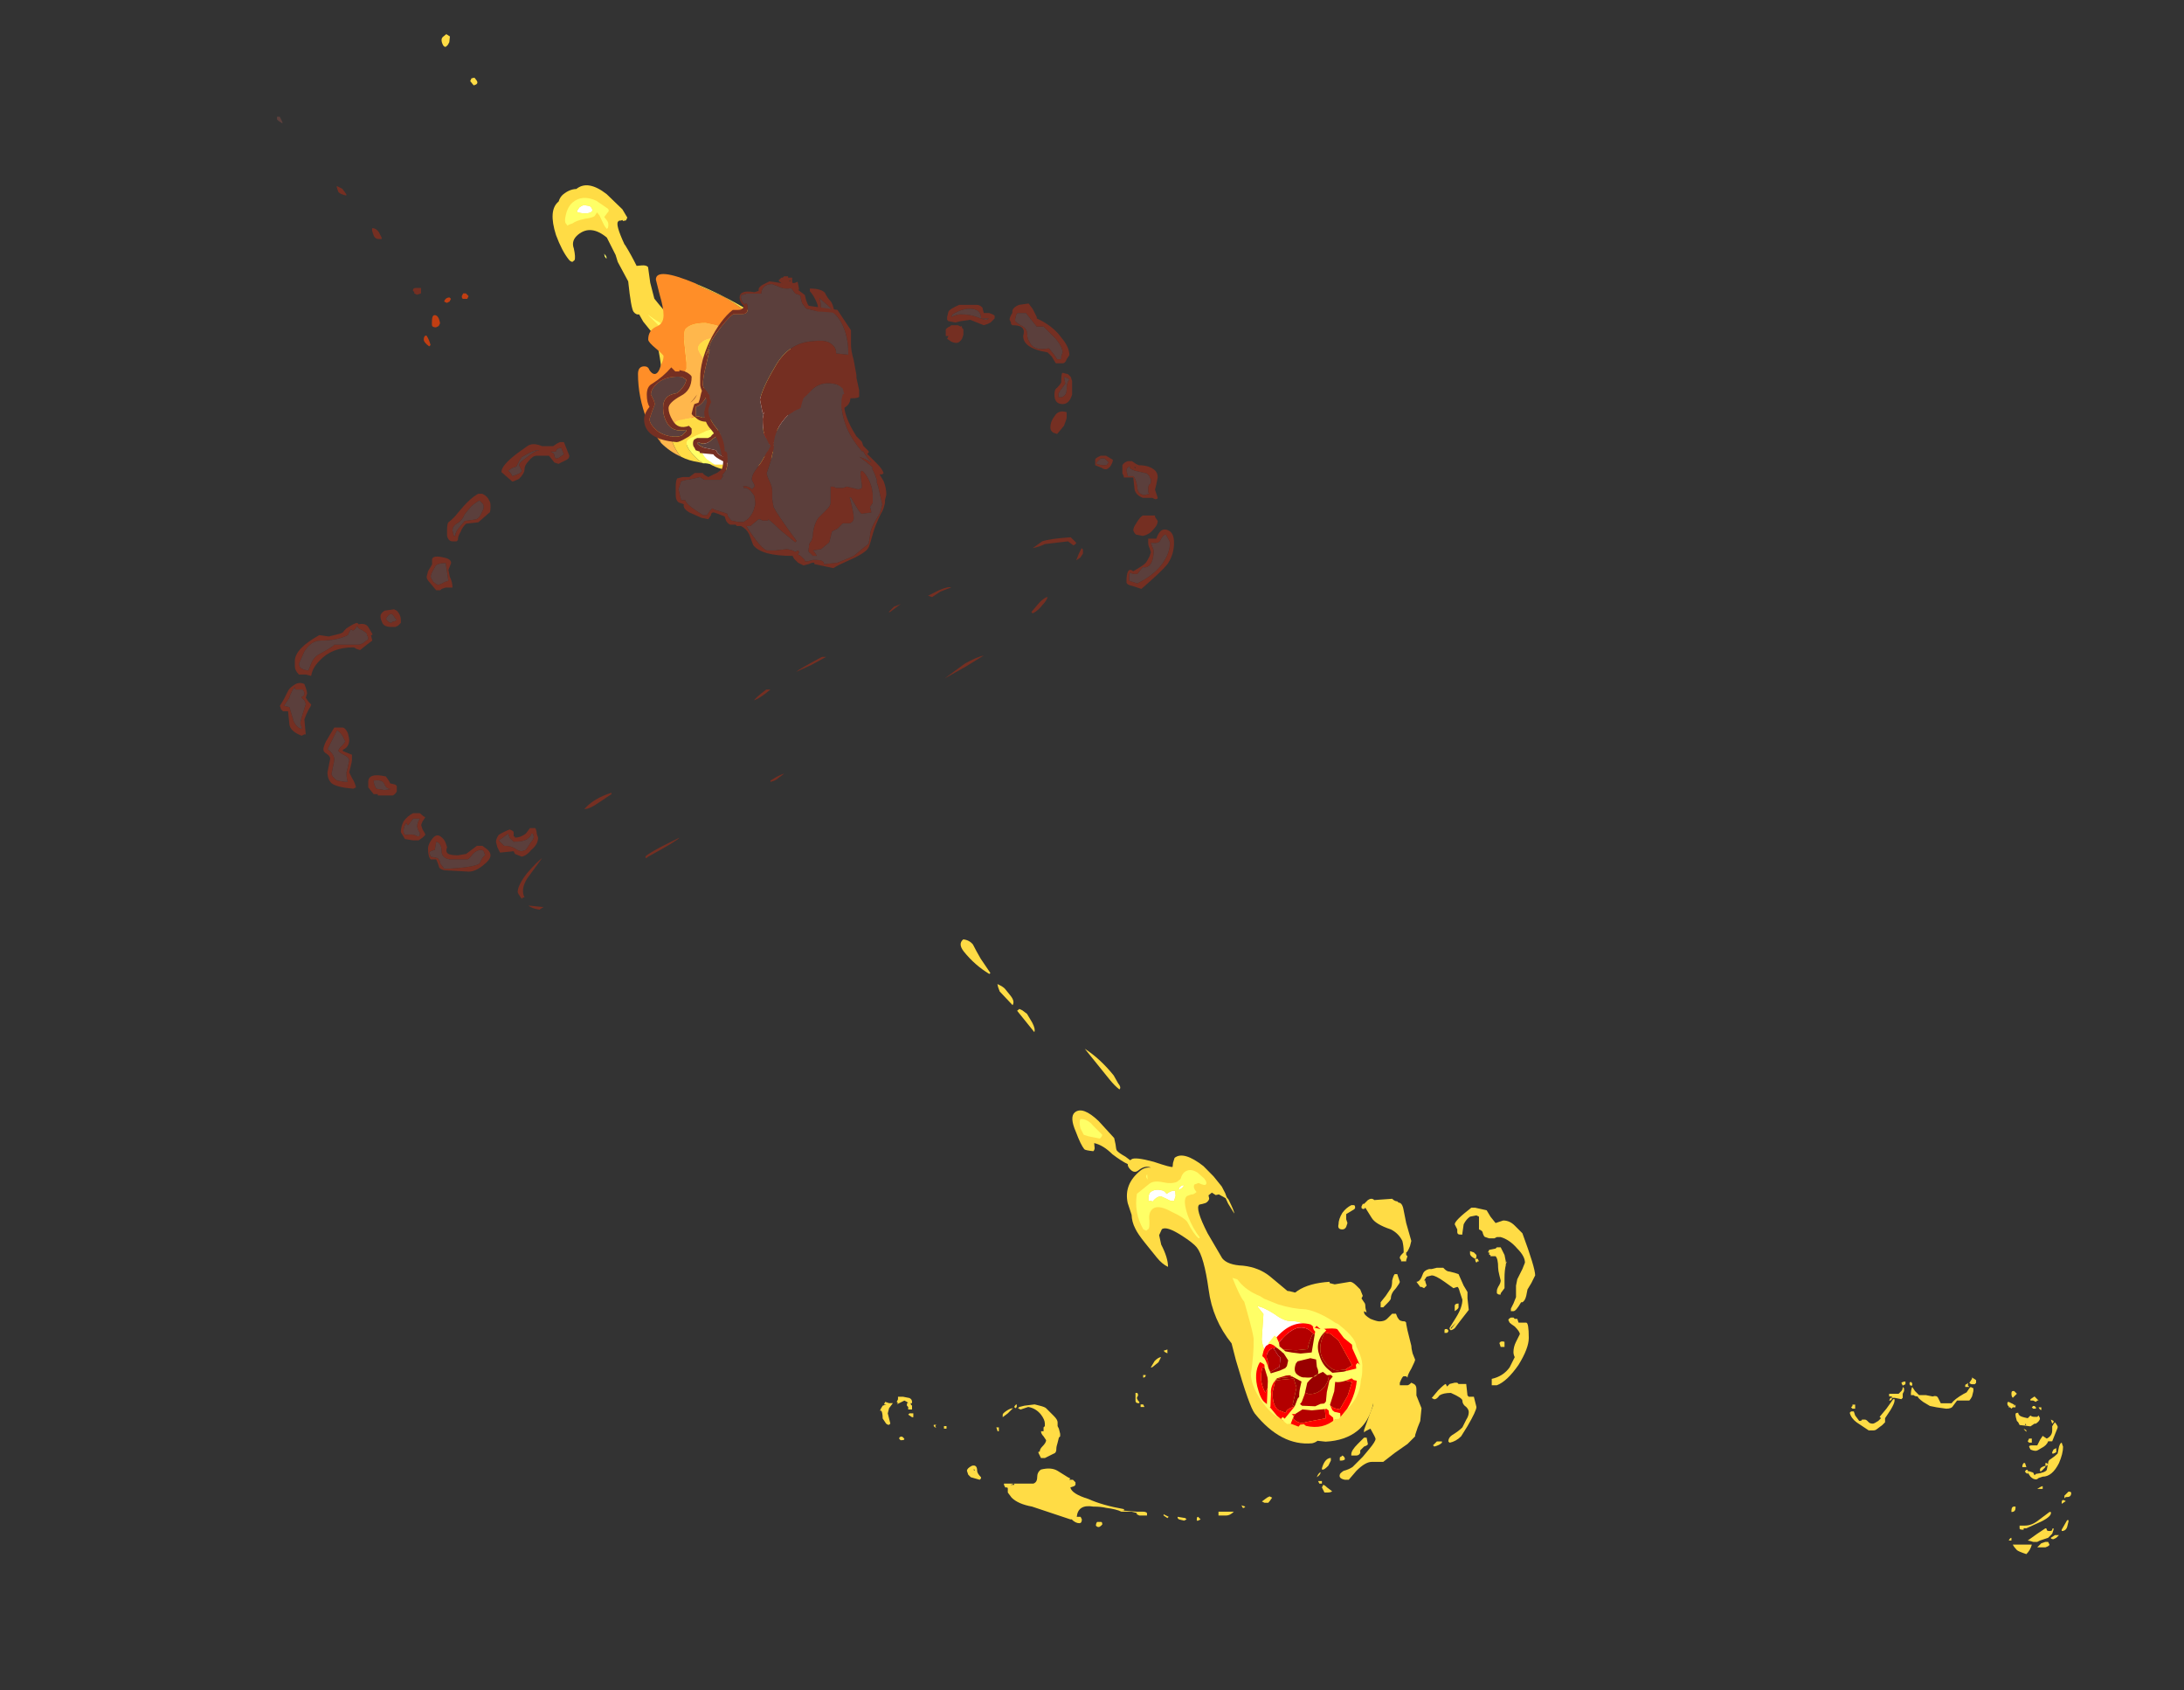 <?xml version="1.0" encoding="UTF-8" standalone="no"?>
<svg xmlns:ffdec="https://www.free-decompiler.com/flash" xmlns:xlink="http://www.w3.org/1999/xlink" ffdec:objectType="frame" height="435.2px" width="562.55px" xmlns="http://www.w3.org/2000/svg">
  <rect width="100%" height="100%" fill="#333333" stroke="none"/>
  <g transform="matrix(1.0, 0.0, 0.0, 1.0, 387.75, 393.0)">
    <use ffdec:characterId="4348" height="19.7" transform="matrix(-5.44, 4.387, -4.387, -5.44, -175.488, -285.816)" width="4.6" xlink:href="#shape0"/>
    <use ffdec:characterId="4350" height="13.65" transform="matrix(1.045, 1.296, -1.296, 1.045, -197.028, -303.833)" width="14.0" xlink:href="#sprite0"/>
    <use ffdec:characterId="4346" height="7.45" transform="matrix(6.581, 0.0, 0.0, 6.571, -223.417, -322.32)" width="6.3" xlink:href="#shape2"/>
    <use ffdec:characterId="4393" height="6.55" transform="matrix(7.0, 0.0, 0.0, 7.0, 88.7, -38.65)" width="8.15" xlink:href="#shape3"/>
    <use ffdec:characterId="4382" height="12.85" transform="matrix(6.578, 0.0, 0.0, 6.578, -161.051, -84.306)" width="25.65" xlink:href="#shape4"/>
    <use ffdec:characterId="4368" height="21.85" transform="matrix(-5.78, 4.661, -4.661, -5.78, -24.786, -35.297)" width="4.7" xlink:href="#shape5"/>
    <use ffdec:characterId="4350" height="13.65" transform="matrix(-1.225, 1.497, -1.497, -1.225, -31.741, -41.254)" width="14.0" xlink:href="#sprite0"/>
    <use ffdec:characterId="4411" height="8.45" transform="matrix(7.0, 0.0, 0.0, 7.0, -316.4, -362.95)" width="7.05" xlink:href="#shape6"/>
    <use ffdec:characterId="4369" height="23.3" transform="matrix(7.0, 0.0, 0.0, 7.0, -315.65, -321.85)" width="32.9" xlink:href="#shape7"/>
    <use ffdec:characterId="4355" height="10.55" transform="matrix(7.0, 0.0, 0.0, 7.0, -213.7, -320.55)" width="7.75" xlink:href="#shape8"/>
  </g>
  <defs>
    <g id="shape0" transform="matrix(1.0, 0.0, 0.0, 1.0, 2.45, 2.8)">
      <path d="M2.15 -0.1 Q2.15 0.05 2.0 0.55 1.95 1.0 1.7 1.45 1.55 1.75 1.3 2.05 0.7 2.95 0.55 3.45 0.55 3.55 0.55 4.1 L0.5 4.4 Q0.6 4.45 0.6 4.6 0.6 4.75 0.05 5.6 L-0.1 6.4 -0.2 6.65 -0.35 7.35 Q-0.2 8.1 0.4 8.1 0.75 8.1 0.85 7.8 1.0 7.5 1.1 7.45 L1.2 7.45 Q1.25 7.5 1.25 7.6 1.25 8.0 1.05 8.6 0.7 9.5 0.2 9.5 0.05 9.6 -0.1 9.6 -0.4 9.6 -0.6 9.45 -1.15 9.45 -1.35 8.6 L-1.45 7.8 -1.4 7.45 -1.3 7.4 -1.2 7.45 -1.2 7.5 Q-1.15 7.5 -1.1 7.55 L-1.05 7.55 Q-0.9 7.55 -0.7 6.75 L-0.7 6.7 Q-0.65 6.3 -0.55 5.85 L-0.7 5.75 Q-0.85 5.65 -0.85 5.55 L-0.55 5.05 -0.3 4.5 -0.3 4.25 Q-0.3 3.65 -0.4 3.1 L-0.45 2.95 Q-0.65 3.05 -0.7 3.3 -0.7 3.4 -0.85 3.65 L-1.0 3.85 Q-1.1 4.0 -1.2 4.1 L-1.3 4.15 -1.35 4.15 -1.35 4.1 -1.25 3.0 -1.3 2.95 -1.45 2.35 -1.65 2.0 Q-2.0 1.35 -2.1 0.95 -2.3 0.45 -2.4 -0.1 -2.55 -0.95 -2.3 -1.5 -2.2 -1.8 -2.0 -1.95 -1.85 -2.15 -1.65 -2.3 -1.4 -2.55 -1.1 -2.65 -0.65 -2.85 -0.05 -2.8 0.7 -2.8 1.3 -2.35 2.2 -1.7 2.15 -0.1 M-0.05 14.9 L-0.05 15.0 -0.15 15.05 -0.25 15.0 -0.25 14.9 Q-0.25 14.7 -0.05 14.8 L-0.05 14.9 M-0.15 16.55 Q-0.1 16.55 -0.1 16.65 -0.15 16.9 -0.3 16.9 L-0.45 16.9 -0.5 16.75 Q-0.45 16.7 -0.35 16.6 -0.25 16.55 -0.2 16.55 L-0.15 16.55" fill="#ffdc45" fill-rule="evenodd" stroke="none"/>
      <path d="M0.9 -0.2 Q1.0 -0.1 1.0 0.15 1.0 0.5 0.45 1.1 L0.25 1.5 Q0.15 1.75 -0.05 1.85 L-0.05 2.3 -0.1 2.3 -0.15 1.85 Q-0.5 1.5 -0.75 1.1 -1.15 0.55 -0.9 0.4 L-0.75 0.4 Q-0.65 0.4 -0.35 0.55 -0.1 0.8 -0.05 0.95 L0.3 0.35 Q0.6 -0.25 0.7 -0.25 0.8 -0.25 0.9 -0.2 M-0.1 8.8 L-0.25 8.85 Q-0.45 8.85 -0.5 8.75 -0.6 8.65 -0.6 8.6 -0.6 8.35 -0.35 8.5 -0.2 8.6 -0.1 8.75 L-0.1 8.8" fill="#ffffff" fill-rule="evenodd" stroke="none"/>
      <path d="M0.9 -0.2 Q0.8 -0.25 0.7 -0.25 0.6 -0.25 0.3 0.35 L-0.05 0.95 Q-0.1 0.8 -0.35 0.55 -0.65 0.4 -0.75 0.4 L-0.9 0.4 Q-1.15 0.55 -0.75 1.1 -0.5 1.5 -0.15 1.85 L-0.1 2.3 -0.05 2.3 -0.05 1.85 Q0.15 1.75 0.25 1.5 L0.45 1.1 Q1.0 0.5 1.0 0.15 1.0 -0.1 0.9 -0.2 M1.75 -0.55 Q1.75 0.35 1.25 1.0 L0.6 1.75 Q0.25 2.3 0.15 3.25 L0.25 4.1 0.25 4.2 Q0.2 3.95 0.1 3.7 L-0.05 3.0 Q-0.15 2.6 -0.45 2.15 -0.6 1.75 -0.75 1.55 -1.25 1.1 -1.55 0.7 -2.05 0.05 -2.0 -1.05 -1.85 -1.8 -1.15 -2.15 -0.65 -2.4 -0.05 -2.4 0.55 -2.4 1.0 -2.1 1.75 -1.65 1.75 -0.55 M0.1 6.85 Q0.1 6.8 0.15 6.75 L0.15 6.85 0.1 6.95 0.1 6.85 M0.3 8.95 Q0.05 9.15 -0.2 9.15 -0.65 9.15 -0.9 8.65 L-1.05 8.15 Q-1.05 8.05 -0.95 8.05 L-0.75 8.0 -0.75 7.85 Q-0.75 7.7 -0.6 7.6 L-0.55 7.6 -0.55 7.7 Q-0.55 7.75 -0.6 7.95 L-0.65 8.15 -0.65 8.3 -0.5 8.25 Q-0.4 8.25 -0.15 8.4 0.15 8.55 0.3 8.55 L0.45 8.6 0.5 8.6 0.5 8.7 Q0.5 8.8 0.3 8.95 M-0.7 1.75 Q-0.65 1.85 -0.65 2.0 L-0.8 2.7 -0.9 2.7 -0.9 2.65 Q-0.85 2.65 -0.85 2.55 -0.85 2.5 -0.9 2.3 L-1.0 2.0 -0.95 1.55 Q-0.8 1.55 -0.7 1.75 M-0.1 8.8 L-0.1 8.75 Q-0.2 8.6 -0.35 8.5 -0.6 8.35 -0.6 8.6 -0.6 8.65 -0.5 8.75 -0.45 8.85 -0.25 8.85 L-0.1 8.8" fill="#ffff66" fill-rule="evenodd" stroke="none"/>
    </g>
    <g id="sprite0" transform="matrix(1.0, 0.0, 0.0, 1.0, 7.0, 13.65)">
      <use ffdec:characterId="4349" height="1.95" transform="matrix(7.0, 0.0, 0.0, 7.0, -7.0, -13.65)" width="2.0" xlink:href="#shape1"/>
    </g>
    <g id="shape1" transform="matrix(1.0, 0.0, 0.0, 1.0, 1.0, 1.95)">
      <path d="M-0.4 -1.45 L-0.35 -1.6 -0.4 -1.7 -0.15 -1.8 0.15 -1.85 0.2 -1.75 Q0.2 -1.65 0.25 -1.6 L0.3 -1.6 0.45 -1.75 0.75 -1.5 Q0.85 -1.45 0.85 -1.3 0.85 -1.25 0.75 -1.25 L0.65 -1.2 0.65 -1.15 Q0.8 -1.05 0.85 -1.1 L0.9 -0.95 Q0.9 -0.8 0.7 -0.65 L0.5 -0.55 0.55 -0.5 0.8 -0.55 Q0.7 -0.3 0.45 -0.2 L0.45 -0.3 0.4 -0.3 0.3 -0.2 Q0.25 -0.1 0.15 -0.1 0.05 -0.1 0.05 -0.15 L0.1 -0.3 0.1 -0.35 0.25 -0.45 0.5 -0.35 0.5 -0.4 0.25 -0.6 Q0.0 -0.55 0.0 -0.4 L0.0 -0.3 -0.1 -0.5 -0.35 -0.8 -0.6 -0.65 -0.3 -0.8 Q-0.15 -0.6 0.0 -0.6 0.15 -0.6 0.25 -0.75 L0.35 -0.65 Q0.45 -0.55 0.5 -0.55 L0.25 -0.8 0.35 -0.95 0.65 -1.1 0.65 -1.15 0.55 -1.15 0.35 -1.05 0.3 -1.2 Q0.2 -1.35 0.0 -1.35 -0.15 -1.35 -0.25 -1.25 L-0.3 -1.3 -0.4 -1.45 M-0.05 -0.2 L-0.1 -0.15 -0.15 -0.15 Q-0.4 -0.15 -0.55 -0.25 -0.65 -0.35 -0.65 -0.45 L-0.65 -0.55 -0.6 -0.55 -0.45 -0.6 -0.35 -0.65 -0.2 -0.5 -0.05 -0.3 -0.05 -0.2 M-0.8 -0.7 L-0.85 -0.8 -0.85 -1.0 -0.65 -1.5 -0.5 -1.45 -0.4 -1.35 Q-0.35 -1.3 -0.35 -1.2 -0.35 -0.8 -0.8 -0.7" fill="#b30000" fill-rule="evenodd" stroke="none"/>
      <path d="M0.05 -0.15 L0.0 -0.15 0.0 -0.2 -0.05 -0.15 -0.05 -0.2 -0.05 -0.3 -0.2 -0.5 -0.35 -0.65 -0.45 -0.6 -0.6 -0.55 -0.65 -0.55 -0.65 -0.6 -0.6 -0.65 -0.75 -0.65 -0.8 -0.7 Q-0.35 -0.8 -0.35 -1.2 -0.35 -1.3 -0.4 -1.35 L-0.5 -1.45 -0.5 -1.5 -0.4 -1.45 -0.3 -1.3 -0.25 -1.25 Q-0.15 -1.35 0.0 -1.35 0.2 -1.35 0.3 -1.2 L0.35 -1.05 0.55 -1.15 0.65 -1.15 0.65 -1.1 0.35 -0.95 0.25 -0.8 0.5 -0.55 Q0.45 -0.55 0.35 -0.65 L0.25 -0.75 Q0.15 -0.6 0.0 -0.6 -0.15 -0.6 -0.3 -0.8 L-0.6 -0.65 -0.35 -0.8 -0.1 -0.5 0.0 -0.3 0.0 -0.4 Q0.0 -0.55 0.25 -0.6 L0.5 -0.4 0.5 -0.35 0.25 -0.45 0.1 -0.35 0.1 -0.3 0.05 -0.15" fill="#990000" fill-rule="evenodd" stroke="none"/>
      <path d="M0.05 -1.95 L0.25 -1.95 0.35 -1.9 Q0.65 -1.85 0.8 -1.55 L0.8 -1.5 0.85 -1.45 0.9 -1.45 1.0 -1.15 1.0 -1.0 0.95 -0.75 0.95 -0.65 Q0.95 -0.55 0.8 -0.35 0.6 -0.1 0.35 -0.1 0.2 0.0 0.1 0.0 L-0.05 -0.05 -0.1 -0.05 Q-0.6 -0.05 -0.75 -0.4 L-0.75 -0.5 -0.8 -0.5 -0.8 -0.6 Q-1.0 -0.8 -1.0 -0.85 L-0.95 -1.05 -0.95 -1.25 -0.9 -1.3 -0.75 -1.6 -0.55 -1.7 Q-0.3 -1.9 0.05 -1.95 M0.05 -0.15 Q0.05 -0.1 0.15 -0.1 0.25 -0.1 0.3 -0.2 L0.4 -0.3 0.45 -0.3 0.45 -0.2 Q0.7 -0.3 0.8 -0.55 L0.55 -0.5 0.5 -0.55 0.7 -0.65 Q0.9 -0.8 0.9 -0.95 L0.85 -1.1 Q0.8 -1.05 0.65 -1.15 L0.65 -1.2 0.75 -1.25 Q0.85 -1.25 0.85 -1.3 0.85 -1.45 0.75 -1.5 L0.45 -1.75 0.3 -1.6 0.25 -1.6 Q0.2 -1.65 0.2 -1.75 L0.15 -1.85 -0.15 -1.8 -0.4 -1.7 -0.35 -1.6 -0.4 -1.45 -0.5 -1.5 -0.5 -1.45 -0.65 -1.5 -0.85 -1.0 -0.85 -0.8 -0.8 -0.7 -0.75 -0.65 -0.6 -0.65 -0.65 -0.6 -0.65 -0.55 -0.65 -0.45 Q-0.65 -0.35 -0.55 -0.25 -0.4 -0.15 -0.15 -0.15 L-0.1 -0.15 -0.05 -0.2 -0.05 -0.15 0.0 -0.2 0.0 -0.15 0.05 -0.15" fill="#ff0000" fill-rule="evenodd" stroke="none"/>
      <path d="M0.2 -1.9 L0.25 -1.95 0.3 -1.95 0.35 -1.9 0.4 -1.9 0.35 -1.85 Q0.35 -1.8 0.35 -1.75 L0.3 -1.7 0.3 -1.65 0.5 -1.45 0.6 -1.3 0.75 -1.25 0.8 -1.2 0.8 -1.25 0.95 -1.3 1.0 -1.25 1.0 -1.1 0.95 -1.1 0.95 -1.15 0.65 -1.15 0.5 -1.1 0.45 -1.1 Q0.4 -1.05 0.3 -1.0 L0.2 -0.95 0.25 -0.7 0.3 -0.65 0.45 -0.55 0.5 -0.55 Q0.65 -0.55 0.75 -0.65 L0.95 -0.8 1.0 -0.75 0.6 -0.45 0.55 -0.4 0.45 -0.25 0.4 -0.2 Q0.4 -0.1 0.45 -0.05 L0.3 -0.05 0.3 -0.1 Q0.3 -0.15 0.4 -0.3 L0.45 -0.4 0.3 -0.5 0.2 -0.55 0.15 -0.55 0.05 -0.5 0.0 -0.35 0.0 -0.15 Q0.0 -0.05 0.05 0.0 L-0.15 0.0 -0.15 -0.05 -0.1 -0.15 -0.05 -0.2 -0.05 -0.35 Q-0.1 -0.45 -0.2 -0.6 L-0.35 -0.75 -0.7 -0.55 Q-0.7 -0.5 -0.75 -0.45 L-0.75 -0.5 -0.8 -0.6 -0.85 -0.6 -0.85 -0.7 Q-0.55 -0.65 -0.4 -0.9 -0.3 -1.05 -0.3 -1.2 L-0.3 -1.3 -0.45 -1.45 -0.65 -1.6 -0.7 -1.55 -0.75 -1.55 -0.75 -1.6 -0.7 -1.65 -0.6 -1.7 -0.6 -1.75 -0.55 -1.75 -0.5 -1.8 -0.45 -1.7 -0.45 -1.65 Q-0.25 -1.55 -0.2 -1.45 L-0.05 -1.55 0.2 -1.65 0.25 -1.75 0.25 -1.8 0.2 -1.9 M0.2 -1.55 L0.05 -1.45 -0.15 -1.35 -0.25 -1.35 -0.25 -1.3 -0.2 -1.25 -0.2 -1.15 -0.1 -1.1 Q0.0 -1.05 0.15 -1.05 L0.35 -1.15 0.5 -1.2 0.55 -1.2 0.55 -1.25 0.4 -1.45 0.3 -1.5 0.25 -1.55 0.2 -1.55 M0.15 -0.8 Q0.15 -0.9 0.1 -0.95 0.0 -1.1 -0.1 -1.1 -0.15 -1.1 -0.2 -1.0 L-0.3 -0.9 -0.25 -0.8 -0.05 -0.65 0.0 -0.65 Q0.15 -0.7 0.15 -0.8" fill="#ffff66" fill-rule="evenodd" stroke="none"/>
    </g>
    <g id="shape2" transform="matrix(1.0, 0.0, 0.0, 1.0, 33.95, 49.05)">
      <path d="M-31.7 -48.7 L-31.55 -48.6 -30.55 -48.15 -30.15 -47.9 -29.65 -47.55 Q-29.6 -47.4 -29.6 -47.25 -29.6 -47.05 -29.65 -46.95 -29.75 -46.85 -29.95 -46.85 L-31.3 -47.15 Q-31.9 -47.15 -32.1 -46.9 -32.15 -46.8 -32.15 -46.55 L-32.1 -46.05 -32.05 -45.6 Q-32.05 -45.4 -32.05 -45.35 -32.1 -45.25 -32.15 -45.2 -32.15 -44.95 -32.35 -44.75 -32.7 -44.35 -33.25 -44.55 L-33.3 -44.1 Q-33.3 -43.4 -33.1 -42.6 L-33.05 -42.45 Q-33.35 -42.85 -33.6 -43.35 -33.95 -44.25 -33.95 -45.15 -33.95 -45.45 -33.7 -45.45 -33.55 -45.45 -33.5 -45.3 -33.4 -45.15 -33.3 -45.15 -33.15 -45.15 -33.05 -45.5 -32.95 -45.7 -32.95 -45.85 -32.95 -45.9 -33.25 -46.15 -33.55 -46.4 -33.55 -46.5 -33.55 -46.85 -33.25 -47.0 -32.95 -47.1 -32.95 -47.45 -32.95 -47.75 -33.1 -48.25 L-33.25 -48.85 Q-33.25 -49.35 -31.7 -48.7" fill="#ff8e28" fill-rule="evenodd" stroke="none"/>
      <path d="M-29.65 -47.55 L-30.15 -47.9 -30.55 -48.15 -31.55 -48.6 -31.7 -48.7 -31.6 -48.65 Q-30.05 -48.0 -28.65 -47.0 L-28.55 -46.9 -28.45 -46.75 -28.35 -46.35 Q-28.35 -46.3 -28.6 -45.65 -28.85 -44.95 -28.95 -44.95 -29.2 -44.95 -29.4 -45.05 -29.8 -45.5 -30.6 -45.7 -30.55 -45.35 -30.35 -45.05 L-30.3 -45.15 -30.35 -44.8 Q-30.3 -44.5 -30.35 -44.35 -30.35 -44.2 -30.75 -43.6 L-30.9 -43.25 Q-30.95 -43.05 -31.2 -42.95 -31.4 -42.85 -31.75 -42.7 -32.05 -42.6 -32.05 -42.45 -32.05 -42.2 -31.55 -41.75 L-31.4 -41.65 -31.6 -41.7 Q-31.95 -41.75 -32.25 -41.9 L-32.35 -42.0 Q-32.65 -42.45 -32.65 -42.75 -32.65 -43.15 -32.45 -43.3 -32.35 -43.35 -32.0 -43.4 -31.35 -43.5 -31.35 -44.35 L-31.2 -44.75 Q-31.05 -45.1 -31.05 -45.15 -31.05 -45.4 -31.35 -45.7 -31.6 -46.05 -31.6 -46.15 -31.6 -46.3 -31.45 -46.4 -31.25 -46.55 -31.0 -46.55 -30.9 -46.55 -30.4 -46.2 -29.85 -45.85 -29.8 -45.85 -29.55 -45.85 -29.35 -46.2 -29.15 -46.45 -29.15 -46.55 -29.15 -47.1 -29.65 -47.55" fill="#ffdc45" fill-rule="evenodd" stroke="none"/>
      <path d="M-29.65 -47.55 Q-29.15 -47.1 -29.15 -46.55 -29.15 -46.45 -29.35 -46.2 -29.55 -45.85 -29.8 -45.85 -29.85 -45.85 -30.4 -46.2 -30.9 -46.55 -31.0 -46.55 -31.25 -46.55 -31.45 -46.4 -31.6 -46.3 -31.6 -46.15 -31.6 -46.05 -31.35 -45.7 -31.05 -45.4 -31.05 -45.15 -31.05 -45.1 -31.2 -44.75 L-31.35 -44.35 Q-31.35 -43.5 -32.0 -43.4 -32.35 -43.35 -32.45 -43.3 -32.65 -43.15 -32.65 -42.75 -32.65 -42.45 -32.35 -42.0 L-32.25 -41.9 Q-32.7 -42.1 -33.05 -42.45 L-33.1 -42.6 Q-33.3 -43.4 -33.3 -44.1 L-33.25 -44.55 Q-32.7 -44.35 -32.35 -44.75 -32.15 -44.95 -32.15 -45.2 -32.1 -45.25 -32.05 -45.35 -32.05 -45.4 -32.05 -45.6 L-32.1 -46.05 -32.15 -46.55 Q-32.15 -46.8 -32.1 -46.9 -31.9 -47.15 -31.3 -47.15 L-29.95 -46.85 Q-29.75 -46.85 -29.65 -46.95 -29.6 -47.05 -29.6 -47.25 -29.6 -47.4 -29.65 -47.55" fill="#ffb74c" fill-rule="evenodd" stroke="none"/>
      <path d="M-31.4 -41.65 L-31.55 -41.75 Q-32.05 -42.2 -32.05 -42.45 -32.05 -42.6 -31.75 -42.7 -31.4 -42.85 -31.2 -42.95 -30.95 -43.05 -30.9 -43.25 L-30.75 -43.6 Q-30.35 -44.2 -30.35 -44.35 -30.3 -44.5 -30.35 -44.8 L-30.3 -45.15 -30.35 -45.05 Q-30.55 -45.35 -30.6 -45.7 -29.8 -45.5 -29.4 -45.05 -29.2 -44.95 -28.95 -44.95 -28.85 -44.95 -28.6 -45.65 -28.35 -46.3 -28.35 -46.35 L-28.45 -46.75 -28.3 -46.65 Q-28.1 -46.4 -27.95 -46.1 L-27.95 -45.45 Q-27.95 -45.1 -28.05 -44.7 -28.2 -44.0 -28.55 -44.0 L-28.9 -44.2 Q-29.2 -44.35 -29.4 -44.35 -29.95 -44.35 -30.05 -43.4 -30.1 -42.9 -30.15 -42.75 -30.25 -42.45 -30.5 -42.45 L-31.1 -42.5 Q-31.45 -42.55 -31.45 -42.15 -31.45 -42.0 -31.25 -41.8 L-30.95 -41.6 -31.3 -41.65 -31.4 -41.65 M-29.85 -41.9 L-29.9 -41.85 -29.9 -41.9 -29.85 -41.9" fill="#ffff66" fill-rule="evenodd" stroke="none"/>
      <path d="M-27.95 -46.1 L-27.8 -45.65 Q-27.7 -45.3 -27.65 -44.9 L-27.65 -44.25 Q-27.65 -44.1 -27.8 -43.55 -28.0 -42.9 -28.25 -42.9 -28.35 -42.9 -28.45 -43.05 -28.5 -43.2 -28.55 -43.2 -29.1 -43.2 -29.55 -42.4 L-29.85 -41.9 -29.9 -41.9 -29.9 -41.85 Q-30.1 -41.6 -30.2 -41.6 L-30.3 -41.65 -30.6 -41.6 -30.95 -41.6 -31.25 -41.8 Q-31.45 -42.0 -31.45 -42.15 -31.45 -42.55 -31.1 -42.5 L-30.5 -42.45 Q-30.25 -42.45 -30.15 -42.75 -30.1 -42.9 -30.05 -43.4 -29.95 -44.35 -29.4 -44.35 -29.2 -44.35 -28.9 -44.2 L-28.55 -44.0 Q-28.2 -44.0 -28.05 -44.7 -27.95 -45.1 -27.95 -45.45 L-27.95 -46.1" fill="#ffffff" fill-rule="evenodd" stroke="none"/>
    </g>
    <g id="shape3" transform="matrix(1.0, 0.0, 0.0, 1.0, -0.95, 7.4)">
      <path d="M5.55 -7.1 L5.45 -7.1 Q5.4 -7.1 5.35 -7.15 L5.45 -7.3 5.45 -7.35 5.6 -7.25 5.6 -7.15 5.55 -7.1 M5.5 -6.85 L5.45 -6.65 Q5.4 -6.55 5.35 -6.5 L4.9 -6.5 4.75 -6.3 Q4.7 -6.2 4.5 -6.2 L4.15 -6.25 3.9 -6.3 3.65 -6.45 Q3.45 -6.6 3.45 -6.65 3.35 -6.65 3.3 -6.7 L3.2 -6.7 Q3.2 -6.9 3.25 -7.0 L3.35 -6.85 Q3.45 -6.75 3.5 -6.7 L3.75 -6.7 4.0 -6.65 Q4.15 -6.7 4.2 -6.6 4.25 -6.5 4.3 -6.4 L4.7 -6.4 Q4.8 -6.55 5.15 -6.75 L5.25 -6.8 5.35 -6.95 5.4 -7.0 5.5 -6.95 5.5 -6.85 M5.3 -7.05 L5.3 -7.05 5.35 -7.0 5.2 -7.0 5.2 -7.05 Q5.2 -7.1 5.25 -7.1 L5.3 -7.15 5.3 -7.05 M3.25 -7.1 L3.25 -7.05 3.2 -7.05 Q3.15 -7.05 3.15 -7.15 L3.2 -7.2 Q3.2 -7.15 3.25 -7.15 L3.25 -7.1 M2.85 -7.15 Q2.9 -7.2 3.0 -7.2 L3.0 -7.1 2.9 -7.05 2.85 -7.15 M2.5 -6.6 L2.5 -6.65 2.4 -6.65 2.4 -6.75 2.75 -6.75 2.85 -6.85 Q2.9 -6.9 2.9 -7.0 L2.95 -6.95 2.95 -6.85 2.9 -6.75 2.9 -6.6 2.85 -6.55 2.6 -6.6 2.5 -6.6 2.5 -6.55 2.45 -6.5 2.4 -6.5 2.45 -6.6 2.5 -6.6 M2.25 -5.7 L2.15 -5.6 1.95 -5.45 Q1.9 -5.4 1.8 -5.4 L1.65 -5.4 1.2 -5.7 Q1.0 -5.85 0.95 -6.05 L1.0 -6.1 1.1 -6.1 1.15 -5.95 1.3 -5.75 Q1.4 -5.75 1.4 -5.8 L1.5 -5.8 Q1.55 -5.8 1.6 -5.75 L1.65 -5.7 Q1.7 -5.65 1.8 -5.65 1.85 -5.65 2.0 -5.75 L2.1 -5.85 2.05 -5.9 2.3 -6.2 2.55 -6.55 2.6 -6.55 2.6 -6.5 Q2.6 -6.4 2.45 -6.15 L2.25 -5.85 2.25 -5.7 M1.15 -6.3 L1.15 -6.2 1.05 -6.2 1.0 -6.25 1.05 -6.3 1.05 -6.35 1.15 -6.35 1.15 -6.3 M7.9 -6.5 L7.85 -6.5 7.8 -6.45 7.7 -6.5 7.6 -6.5 7.6 -6.55 7.75 -6.65 7.9 -6.5 M7.8 -6.2 L7.7 -6.2 7.65 -6.25 7.7 -6.3 7.75 -6.3 7.8 -6.25 7.8 -6.2 M8.0 -6.25 L8.0 -6.15 Q7.95 -6.15 7.9 -6.25 L8.0 -6.25 M7.85 -5.9 L7.9 -5.95 7.95 -5.85 Q7.95 -5.75 7.8 -5.65 L7.75 -5.65 7.6 -5.55 7.2 -5.6 7.15 -5.7 7.1 -5.75 Q7.05 -5.9 7.05 -6.0 7.05 -6.05 7.15 -6.05 7.15 -6.0 7.2 -5.95 7.25 -5.9 7.5 -5.85 L7.6 -5.95 Q7.65 -5.9 7.75 -5.9 L7.85 -5.9 M8.35 -5.8 L8.45 -5.75 8.45 -5.7 8.4 -5.65 8.35 -5.8 M7.1 -6.75 L6.95 -6.6 Q6.9 -6.65 6.9 -6.75 6.9 -6.85 6.95 -6.85 L7.0 -6.85 7.1 -6.75 M6.8 -6.25 L6.8 -6.3 Q6.75 -6.3 6.75 -6.4 6.75 -6.45 6.8 -6.45 L7.0 -6.35 7.0 -6.3 7.05 -6.35 7.05 -6.25 6.95 -6.25 6.9 -6.2 6.85 -6.25 6.8 -6.25 M7.45 -5.35 L7.35 -5.45 Q7.4 -5.45 7.45 -5.4 L7.45 -5.35 M7.45 -5.6 L7.4 -5.65 7.4 -5.6 7.45 -5.6 M7.5 -5.0 L7.55 -5.1 7.65 -5.1 7.65 -4.95 7.55 -4.95 7.5 -5.0 M7.55 -4.8 Q7.55 -4.85 7.65 -4.85 L7.85 -4.85 7.95 -5.05 8.05 -5.2 8.2 -5.1 Q8.4 -5.2 8.4 -5.4 8.4 -5.5 8.4 -5.55 8.45 -5.65 8.5 -5.7 8.55 -5.65 8.6 -5.55 L8.6 -5.5 8.4 -5.0 8.25 -5.0 Q8.2 -4.85 8.0 -4.75 7.85 -4.65 7.8 -4.65 7.7 -4.65 7.6 -4.7 L7.55 -4.8 M7.4 -4.2 L7.45 -4.05 7.3 -4.05 Q7.3 -4.15 7.35 -4.2 L7.4 -4.2 M7.5 -3.9 L7.55 -3.9 7.7 -3.85 7.75 -3.75 7.8 -3.8 Q8.15 -3.85 8.2 -3.95 L8.25 -4.2 Q8.25 -4.3 8.35 -4.35 8.5 -4.45 8.6 -4.55 L8.65 -4.8 Q8.7 -4.95 8.75 -4.95 L8.8 -4.8 Q8.8 -4.55 8.65 -4.2 8.4 -3.7 8.05 -3.7 L7.9 -3.65 Q7.85 -3.6 7.8 -3.6 7.7 -3.6 7.6 -3.7 L7.5 -3.85 7.5 -3.8 Q7.4 -3.85 7.4 -3.9 L7.45 -3.95 7.5 -3.95 7.5 -3.9 M8.45 -4.7 L8.55 -4.75 8.55 -4.6 8.45 -4.55 8.4 -4.55 8.4 -4.6 8.45 -4.7 M7.95 -3.9 L7.95 -3.95 Q7.95 -4.05 8.15 -4.1 L8.15 -4.2 8.2 -4.2 8.25 -4.15 8.2 -4.1 8.15 -4.1 8.15 -4.05 8.0 -3.9 7.95 -3.9 M8.35 -4.1 L8.35 -4.1 M8.85 -3.0 L9.0 -3.15 Q9.1 -3.15 9.1 -3.1 9.1 -2.95 8.95 -2.95 L8.9 -2.95 8.85 -2.9 Q8.85 -2.95 8.85 -3.0 M7.95 -3.25 Q7.9 -3.25 7.85 -3.25 8.0 -3.35 8.05 -3.35 L8.05 -3.25 7.95 -3.25 M8.3 -2.4 L8.35 -2.4 Q8.4 -2.25 8.0 -2.05 L7.45 -1.8 7.35 -1.8 7.35 -1.75 7.3 -1.75 Q7.2 -1.75 7.2 -1.8 7.2 -1.75 7.2 -1.85 L7.2 -1.9 7.4 -1.9 Q7.65 -1.9 7.9 -2.1 L8.3 -2.4 M9.0 -2.05 L8.95 -1.85 Q8.9 -1.7 8.75 -1.7 8.75 -1.65 8.75 -1.75 L8.95 -2.1 9.0 -2.1 9.0 -2.05 M8.75 -2.7 L8.75 -2.75 Q8.75 -2.9 8.9 -2.8 L8.75 -2.7 M6.9 -2.45 Q6.9 -2.6 7.0 -2.6 L7.05 -2.6 7.05 -2.55 Q7.05 -2.4 6.9 -2.4 L6.9 -2.45 M7.0 -1.2 L7.65 -1.2 Q7.6 -1.0 7.45 -0.85 7.15 -0.95 7.1 -1.0 7.0 -1.1 6.95 -1.2 L7.0 -1.2 M7.5 -1.35 L7.85 -1.6 8.15 -1.8 Q8.2 -1.8 8.2 -1.75 8.2 -1.7 8.3 -1.7 8.4 -1.7 8.4 -1.75 8.4 -1.8 8.45 -1.8 8.45 -1.85 8.45 -1.75 L8.4 -1.6 8.25 -1.45 7.95 -1.35 7.85 -1.3 7.7 -1.3 Q7.55 -1.35 7.5 -1.35 M6.9 -1.35 L6.8 -1.35 Q6.85 -1.45 6.9 -1.45 L6.9 -1.35 M8.65 -1.55 L8.55 -1.45 8.45 -1.4 Q8.35 -1.4 8.35 -1.45 L8.5 -1.55 8.65 -1.55 M8.0 -1.25 L8.15 -1.3 8.25 -1.3 8.3 -1.2 Q8.3 -1.15 8.15 -1.1 L7.85 -1.1 8.0 -1.25" fill="#ffdc45" fill-rule="evenodd" stroke="none"/>
    </g>
    <g id="shape4" transform="matrix(1.0, 0.0, 0.0, 1.0, 13.4, 13.15)">
      <path d="M10.05 -12.45 L9.95 -12.5 9.7 -12.45 Q9.55 -12.35 9.45 -12.15 L9.4 -11.8 9.4 -11.75 9.3 -11.75 Q9.2 -11.75 9.2 -11.85 L9.2 -11.95 9.1 -12.15 Q9.1 -12.3 9.75 -12.8 L9.9 -12.8 10.35 -12.7 10.5 -12.45 10.7 -12.2 11.0 -12.3 Q11.25 -12.3 11.45 -12.1 L11.75 -11.8 Q12.25 -10.45 12.25 -10.15 L12.1 -9.85 11.95 -9.6 11.9 -9.35 Q11.85 -9.15 11.75 -9.1 L11.7 -9.1 Q11.5 -8.75 11.4 -8.75 L11.3 -8.75 11.3 -8.85 11.4 -9.05 11.5 -9.3 11.5 -9.75 11.55 -10.0 11.75 -10.4 11.85 -10.65 Q11.85 -10.9 11.55 -11.2 11.25 -11.55 10.9 -11.65 L10.75 -11.65 10.65 -11.6 10.45 -11.6 10.3 -11.65 Q10.25 -11.65 10.2 -11.8 10.2 -11.9 10.05 -11.95 10.05 -12.1 10.05 -12.35 L10.05 -12.45 M6.9 -13.0 Q7.05 -13.0 7.1 -12.7 L7.2 -12.2 7.4 -11.5 7.35 -11.3 Q7.25 -11.05 7.2 -11.05 L7.2 -10.95 7.25 -10.9 7.2 -10.75 7.2 -10.7 7.0 -10.7 7.0 -10.75 Q6.95 -10.8 6.95 -10.85 6.95 -10.9 7.05 -11.0 L7.1 -11.05 7.1 -11.1 Q7.1 -11.3 7.05 -11.5 6.9 -11.8 6.6 -11.95 6.0 -12.15 5.85 -12.4 L5.6 -12.8 5.55 -12.75 Q5.45 -12.75 5.45 -12.8 L5.45 -12.85 5.5 -12.95 5.55 -12.95 5.7 -13.1 Q5.85 -13.2 5.95 -13.1 L6.65 -13.15 Q6.75 -13.05 6.85 -13.05 L6.9 -13.0 M8.7 -10.4 Q8.8 -10.3 8.9 -10.3 L9.1 -10.25 9.25 -10.2 9.45 -9.75 9.6 -9.5 9.6 -9.25 9.65 -8.8 9.3 -8.35 9.15 -8.15 Q9.1 -8.05 8.95 -8.0 L8.9 -8.05 8.9 -8.1 9.15 -8.5 Q9.4 -8.9 9.4 -9.2 L9.3 -9.5 Q9.25 -9.7 9.2 -9.7 L9.05 -9.65 8.7 -9.9 Q8.35 -10.15 8.2 -10.15 L8.0 -10.1 7.9 -9.95 7.95 -9.95 7.95 -9.9 8.0 -9.75 7.9 -9.65 7.8 -9.7 7.75 -9.7 7.6 -9.9 Q7.75 -9.9 7.85 -10.2 7.9 -10.35 8.1 -10.4 L8.2 -10.4 8.4 -10.45 8.65 -10.45 8.7 -10.4 M7.8 -9.85 L7.8 -9.85 M6.9 -10.05 L6.95 -9.9 Q6.95 -9.85 6.8 -9.65 6.6 -9.45 6.6 -9.25 6.6 -9.2 6.45 -9.05 L6.3 -8.9 6.2 -8.9 6.2 -9.1 6.4 -9.35 6.6 -9.65 Q6.65 -9.75 6.65 -9.95 6.7 -10.15 6.75 -10.2 L6.85 -10.2 6.9 -10.05 M6.65 -8.65 L6.8 -8.65 Q6.85 -8.5 6.9 -8.45 6.95 -8.35 7.15 -8.35 L7.2 -8.3 7.2 -8.25 7.25 -8.0 7.4 -7.4 Q7.4 -7.3 7.45 -7.1 L7.55 -6.85 Q7.55 -6.8 7.4 -6.5 7.25 -6.25 7.25 -6.15 L7.2 -6.2 7.1 -6.2 Q7.05 -6.2 6.95 -5.95 L6.95 -5.85 7.25 -5.85 Q7.3 -5.85 7.4 -5.95 L7.5 -5.9 Q7.6 -5.85 7.6 -5.7 L7.6 -5.45 7.8 -4.95 7.75 -4.45 7.65 -4.2 7.55 -3.9 7.55 -3.85 7.25 -3.55 6.75 -3.2 6.3 -2.85 5.85 -2.85 Q5.6 -2.85 5.25 -2.5 L4.95 -2.15 4.8 -2.15 Q4.55 -2.2 4.6 -2.35 4.6 -2.4 4.75 -2.5 4.95 -2.55 5.1 -2.65 L5.5 -3.05 5.75 -3.35 Q6.0 -3.65 6.0 -3.75 6.0 -3.8 5.8 -4.15 L5.6 -4.05 5.55 -4.0 5.55 -4.1 Q5.8 -4.8 5.9 -5.05 5.9 -5.3 5.9 -5.95 5.9 -6.45 5.3 -7.35 4.5 -8.55 3.35 -8.55 3.05 -8.55 2.55 -8.4 L1.9 -8.2 Q1.7 -8.15 1.45 -8.0 L1.25 -7.8 1.2 -7.8 1.2 -7.6 1.25 -7.5 Q1.25 -7.45 1.15 -7.35 L0.9 -7.35 0.9 -7.55 Q1.05 -7.7 1.05 -7.8 L0.95 -8.0 Q0.85 -8.15 0.85 -8.2 L0.85 -8.25 0.9 -8.2 0.9 -8.25 Q0.9 -8.65 1.1 -8.95 1.4 -9.4 1.95 -9.45 2.1 -9.4 2.1 -9.2 L2.4 -9.2 2.55 -9.25 2.95 -9.55 Q3.4 -9.85 4.2 -9.9 L4.2 -9.85 4.4 -9.8 5.0 -9.9 Q5.1 -9.9 5.25 -9.75 L5.4 -9.6 5.5 -9.35 5.45 -9.25 5.55 -9.1 Q5.6 -9.05 5.6 -8.95 5.6 -8.85 5.65 -8.7 L5.55 -8.75 5.55 -8.7 Q5.55 -8.6 5.8 -8.45 6.05 -8.35 6.15 -8.35 6.35 -8.35 6.45 -8.45 L6.65 -8.65 M9.1 -8.85 L9.1 -8.95 Q9.1 -9.05 9.25 -9.05 L9.25 -8.9 Q9.25 -8.85 9.1 -8.75 L9.1 -8.85 M8.95 -8.1 L8.95 -8.05 9.15 -8.3 8.95 -8.1 M8.85 -8.0 L8.85 -7.95 8.8 -7.9 8.7 -7.9 8.7 -8.0 Q8.7 -8.05 8.75 -8.05 L8.8 -8.05 8.85 -8.0 M11.1 -10.7 L11.1 -10.65 11.15 -10.7 11.1 -10.6 11.1 -10.55 Q11.05 -10.35 11.05 -10.05 L11.05 -9.65 10.9 -9.45 10.9 -9.4 10.85 -9.4 Q10.8 -9.4 10.75 -9.45 L10.75 -9.55 Q10.75 -9.6 10.8 -9.7 10.9 -9.85 10.9 -9.95 L10.85 -10.15 Q10.8 -10.35 10.8 -10.45 10.8 -10.8 10.7 -10.9 L10.5 -10.9 10.5 -10.95 10.45 -10.95 10.45 -11.05 10.4 -11.05 10.45 -11.15 10.7 -11.2 10.75 -11.25 10.9 -11.25 11.05 -10.95 11.1 -10.7 M10.0 -10.7 L9.95 -10.65 Q9.9 -10.7 9.9 -10.8 L10.0 -10.8 10.05 -10.7 10.0 -10.7 M9.7 -11.0 L9.7 -11.1 9.85 -11.05 9.95 -10.95 9.95 -10.85 9.9 -10.8 Q9.7 -10.9 9.7 -11.0 M11.45 -8.45 L11.55 -8.45 11.6 -8.3 11.9 -8.3 Q12.0 -8.3 12.0 -7.7 12.0 -7.3 11.6 -6.65 11.15 -6.0 10.75 -5.85 L10.55 -5.85 10.55 -6.1 Q11.0 -6.2 11.25 -6.55 L11.45 -6.95 Q11.4 -7.05 11.4 -7.15 11.4 -7.35 11.5 -7.55 L11.65 -7.85 Q11.65 -7.95 11.45 -8.15 11.3 -8.25 11.25 -8.3 L11.2 -8.4 Q11.2 -8.45 11.3 -8.5 L11.4 -8.5 11.45 -8.45 M4.85 -12.55 Q4.85 -12.5 4.85 -12.35 L4.9 -12.2 4.85 -12.05 Q4.8 -11.95 4.7 -11.95 4.5 -11.95 4.55 -12.15 4.55 -12.35 4.7 -12.6 4.85 -12.8 5.05 -12.9 L5.15 -12.9 Q5.2 -12.9 5.2 -12.8 5.2 -12.75 5.1 -12.7 L4.85 -12.55 M3.7 -8.1 L3.85 -8.1 3.85 -8.0 3.8 -7.95 3.75 -7.95 3.7 -8.0 3.7 -8.1 M3.95 -8.0 Q4.15 -7.95 4.25 -7.85 4.35 -7.75 4.35 -7.7 L4.35 -7.55 4.15 -7.7 Q4.1 -7.8 3.95 -7.8 3.9 -7.85 3.9 -7.95 L3.9 -8.0 3.95 -8.0 M5.3 -5.75 L5.3 -5.3 5.25 -5.15 5.2 -5.1 Q5.1 -5.15 5.1 -5.3 L5.15 -5.5 5.05 -5.7 Q5.0 -5.85 5.0 -5.9 5.0 -6.05 5.05 -6.1 L5.15 -6.1 Q5.25 -5.95 5.3 -5.75 M5.7 -5.0 L5.7 -4.8 Q5.65 -4.6 5.6 -4.55 L5.5 -4.55 Q5.45 -4.5 5.45 -4.6 L5.55 -4.8 5.55 -4.85 Q5.5 -4.9 5.5 -4.95 5.5 -5.15 5.7 -5.15 L5.7 -5.0 M5.2 -4.85 L5.15 -4.8 5.1 -4.8 5.1 -4.85 5.2 -5.0 5.2 -4.85 M5.0 -4.4 Q5.1 -4.65 5.2 -4.65 L5.15 -4.35 Q5.1 -4.15 5.0 -4.05 L4.9 -4.05 4.9 -4.1 Q4.9 -4.2 5.0 -4.4 M5.65 -3.8 L5.7 -3.55 Q5.7 -3.5 5.55 -3.45 L5.4 -3.3 5.4 -3.2 Q5.35 -3.1 5.25 -3.1 L5.05 -3.1 5.05 -3.15 Q5.05 -3.3 5.3 -3.55 L5.55 -3.8 5.65 -3.8 M0.85 -1.05 L0.8 -1.05 0.75 -1.15 0.9 -1.1 0.85 -1.05 M0.15 -0.75 L-0.15 -0.75 Q-0.15 -0.7 -0.15 -0.8 L-0.15 -0.9 0.45 -0.9 Q0.3 -0.75 0.15 -0.75 M1.8 -1.25 L1.65 -1.25 1.55 -1.3 1.75 -1.45 1.85 -1.5 1.95 -1.45 Q1.85 -1.3 1.8 -1.25 M4.65 -2.9 L4.6 -2.9 4.6 -3.0 Q4.6 -3.05 4.65 -3.05 L4.7 -3.1 Q4.8 -3.05 4.8 -2.95 4.75 -2.9 4.65 -2.9 M4.25 -2.9 L4.15 -2.7 Q4.0 -2.55 3.95 -2.55 L3.9 -2.55 3.9 -2.6 Q4.0 -2.95 4.2 -3.0 L4.25 -3.0 4.25 -2.9 M3.85 -2.45 Q3.85 -2.35 3.7 -2.25 3.75 -2.4 3.85 -2.45 M3.75 -2.1 L3.9 -2.1 3.9 -2.0 3.8 -2.0 3.75 -2.1 M4.0 -1.65 L3.9 -1.85 3.95 -1.95 Q4.0 -1.95 4.1 -1.85 L4.3 -1.7 Q4.25 -1.65 4.1 -1.65 L4.0 -1.65 M10.85 -7.5 Q10.9 -7.6 11.05 -7.55 L11.05 -7.35 10.9 -7.35 10.85 -7.5 M9.55 -5.9 L9.6 -5.45 9.65 -5.4 9.85 -5.4 9.95 -5.0 Q9.95 -4.85 9.6 -4.25 L9.35 -3.85 Q9.15 -3.65 8.9 -3.6 L8.85 -3.65 Q8.85 -3.8 9.0 -3.9 9.25 -4.05 9.4 -4.2 L9.55 -4.5 Q9.65 -4.65 9.65 -4.8 9.65 -4.9 9.55 -5.0 9.4 -5.1 9.4 -5.25 9.4 -5.35 8.95 -5.55 8.65 -5.55 8.5 -5.45 8.4 -5.3 8.3 -5.3 L8.2 -5.35 8.45 -5.65 Q8.7 -5.9 8.75 -5.9 L8.8 -5.8 8.9 -5.9 9.1 -5.95 9.2 -5.95 9.25 -5.9 9.55 -5.9 M8.4 -3.65 L8.6 -3.65 8.6 -3.6 Q8.5 -3.5 8.3 -3.45 L8.25 -3.5 8.4 -3.65 M-12.45 -5.25 L-12.75 -5.1 -12.7 -5.15 -12.75 -5.2 -12.7 -5.3 -12.7 -5.4 -12.5 -5.4 -12.25 -5.35 Q-12.15 -5.3 -12.15 -5.2 L-12.15 -5.15 -12.2 -5.15 -12.2 -5.1 -12.15 -5.05 -12.15 -4.9 -12.3 -4.9 -12.3 -5.0 -12.35 -5.05 -12.35 -5.15 -12.3 -5.15 -12.35 -5.2 -12.45 -5.25 M-13.05 -4.95 L-13.1 -4.75 -13.0 -4.35 -13.05 -4.3 Q-13.15 -4.3 -13.2 -4.4 L-13.3 -4.55 Q-13.3 -4.75 -13.35 -4.85 L-13.4 -4.85 Q-13.4 -4.9 -13.3 -5.05 L-13.15 -5.1 -13.25 -5.1 -13.2 -5.2 -13.05 -5.15 -12.9 -5.15 -13.05 -4.95 M-12.55 -3.7 L-12.6 -3.7 -12.65 -3.75 -12.65 -3.8 Q-12.55 -3.9 -12.45 -3.75 -12.45 -3.7 -12.55 -3.7 M-8.0 -4.95 L-7.95 -5.0 -7.75 -5.05 -7.35 -5.1 -7.15 -5.05 Q-6.95 -5.0 -6.9 -4.95 L-6.6 -4.65 Q-6.45 -4.5 -6.45 -4.4 L-6.45 -4.25 -6.4 -4.15 -6.35 -3.95 Q-6.35 -3.9 -6.35 -3.85 L-6.4 -3.8 -6.45 -3.6 Q-6.5 -3.45 -6.5 -3.35 -6.5 -3.25 -6.55 -3.2 L-6.95 -3.0 -7.1 -3.0 -7.2 -3.2 -7.2 -3.25 -7.15 -3.25 Q-7.15 -3.35 -7.05 -3.45 -6.9 -3.6 -6.9 -3.7 L-7.0 -3.85 Q-7.1 -3.95 -7.1 -4.05 L-7.0 -4.05 -7.0 -4.2 -6.95 -4.25 -6.95 -4.35 Q-6.95 -4.5 -7.1 -4.7 -7.3 -4.95 -7.6 -5.0 L-7.9 -4.9 -8.0 -4.95 M-8.15 -5.0 Q-8.1 -5.1 -8.05 -5.1 L-8.05 -5.0 -8.1 -4.95 -8.15 -5.0 M-8.4 -4.75 L-8.6 -4.6 -8.6 -4.7 Q-8.6 -4.75 -8.45 -4.85 -8.3 -4.95 -8.2 -4.95 -8.3 -4.85 -8.4 -4.75 M-8.8 -4.05 L-8.85 -4.2 -8.75 -4.2 -8.75 -4.05 -8.8 -4.05 M-6.5 -4.3 L-6.5 -4.3 M-12.25 -4.75 L-12.1 -4.75 -12.1 -4.6 -12.15 -4.6 -12.3 -4.7 -12.25 -4.75 M-11.3 -4.3 L-11.2 -4.3 -11.25 -4.25 -11.2 -4.2 -11.25 -4.2 -11.3 -4.25 -11.3 -4.3 M-10.85 -4.15 L-10.9 -4.15 -10.9 -4.25 -10.8 -4.25 -10.8 -4.15 -10.85 -4.15 M-9.9 -2.5 L-9.9 -2.5 M-9.75 -2.55 L-9.7 -2.55 -9.7 -2.5 -9.75 -2.55 M-9.9 -2.3 L-9.95 -2.35 -10.0 -2.5 Q-10.0 -2.6 -9.8 -2.7 -9.6 -2.75 -9.6 -2.5 -9.6 -2.4 -9.45 -2.25 L-9.45 -2.2 -9.5 -2.15 -9.85 -2.25 -9.9 -2.3 M-7.25 -2.25 Q-7.25 -2.45 -7.1 -2.55 -6.7 -2.65 -6.45 -2.5 L-6.05 -2.25 -5.95 -2.2 -6.0 -2.15 -5.85 -2.15 -5.75 -2.05 -5.75 -1.95 -5.8 -1.9 -5.95 -1.85 Q-5.9 -1.6 -5.25 -1.4 -4.7 -1.15 -3.85 -1.0 L-3.85 -0.95 -3.95 -0.95 -3.35 -0.9 -3.1 -0.9 Q-3.0 -0.9 -2.95 -0.85 L-2.95 -0.8 Q-2.95 -0.7 -2.95 -0.75 L-3.25 -0.75 -3.35 -0.8 -3.35 -0.85 -3.55 -0.9 -3.95 -0.9 Q-4.15 -1.0 -4.55 -1.05 -4.75 -1.1 -5.05 -1.1 -5.65 -1.2 -5.7 -0.7 L-5.55 -0.7 -5.5 -0.6 Q-5.5 -0.45 -5.6 -0.45 -5.75 -0.45 -5.9 -0.6 L-5.95 -0.6 -7.45 -1.1 Q-8.0 -1.2 -8.25 -1.45 L-8.4 -1.65 -8.4 -1.8 Q-8.4 -1.85 -8.45 -1.85 L-8.5 -1.85 -8.55 -1.95 -8.55 -2.0 -7.4 -2.0 Q-7.25 -2.05 -7.25 -2.25 M-8.15 -1.95 L-8.15 -2.0 -8.3 -1.95 -8.15 -1.95 M-2.15 -7.25 L-2.15 -7.1 -2.25 -7.15 -2.3 -7.2 -2.15 -7.25 M-2.5 -6.75 L-2.75 -6.55 -2.8 -6.55 -2.65 -6.8 Q-2.5 -6.95 -2.4 -6.95 L-2.5 -6.75 M-3.0 -6.25 Q-3.0 -6.15 -3.1 -6.15 L-3.1 -6.25 -3.0 -6.25 M-3.4 -5.55 L-3.35 -5.55 Q-3.3 -5.55 -3.3 -5.45 L-3.35 -5.35 -3.3 -5.25 -3.25 -5.2 -3.25 -5.15 -3.3 -5.15 Q-3.4 -5.15 -3.4 -5.25 L-3.4 -5.55 M-3.2 -4.95 L-3.2 -5.1 -3.1 -5.1 -3.05 -5.0 -3.2 -5.0 -3.2 -4.95 M-4.75 -0.35 Q-4.8 -0.3 -4.85 -0.3 -4.9 -0.3 -4.95 -0.35 -4.95 -0.45 -4.9 -0.5 L-4.75 -0.5 Q-4.7 -0.5 -4.7 -0.4 L-4.75 -0.35 M-2.15 -0.65 L-2.3 -0.75 -2.3 -0.8 -2.1 -0.7 -2.15 -0.65 M-1.75 -0.65 L-1.75 -0.65 -1.75 -0.7 -1.45 -0.65 -1.4 -0.6 -1.5 -0.55 -1.7 -0.6 -1.75 -0.65 M-0.85 -0.6 L-0.95 -0.55 -1.0 -0.55 -1.0 -0.6 Q-1.0 -0.7 -0.95 -0.7 L-0.85 -0.6" fill="#ffdc45" fill-rule="evenodd" stroke="none"/>
    </g>
    <g id="shape5" transform="matrix(1.0, 0.0, 0.0, 1.0, 2.35, 3.15)">
      <path d="M2.35 -0.45 Q2.35 -0.15 1.7 1.4 L1.45 1.95 Q1.45 3.0 0.9 3.9 0.3 4.9 0.3 5.3 0.3 5.5 0.45 5.95 0.65 6.55 0.85 6.55 L1.05 6.45 1.2 6.15 Q1.3 5.65 1.5 5.4 1.6 5.6 1.6 5.9 L1.6 6.55 Q1.6 6.95 1.55 7.15 1.5 7.4 1.35 7.6 L1.2 8.0 Q0.9 8.6 0.15 8.6 -0.05 8.6 -0.2 8.45 -0.1 8.65 0.2 8.65 0.4 8.65 0.4 8.9 0.4 9.0 0.35 9.05 0.45 9.25 0.55 9.65 0.6 10.1 0.8 10.35 L0.9 10.2 Q0.95 10.15 1.0 10.15 1.2 10.35 1.2 10.4 1.2 10.6 1.05 11.05 0.9 11.6 0.65 11.6 0.3 11.6 0.2 10.85 L0.15 10.05 0.25 9.85 Q0.35 9.7 0.35 9.65 0.35 9.55 0.25 9.3 L0.2 9.1 0.15 9.1 Q0.0 9.1 -0.4 8.55 -0.75 8.0 -0.8 8.0 L-0.9 8.1 -1.05 8.2 Q-1.45 8.2 -1.65 7.35 L-1.7 6.85 -1.7 6.4 -1.65 6.15 -1.6 6.0 -1.6 5.9 Q-1.5 5.45 -1.45 5.4 L-1.5 5.8 -1.55 6.0 -1.45 6.25 -1.35 6.3 -1.3 6.45 -1.15 6.45 -1.1 6.35 Q-1.05 6.3 -0.95 6.3 -0.9 6.3 -0.8 6.35 L-0.7 6.4 Q-0.5 6.4 -0.3 5.45 L-0.15 4.45 Q-0.15 4.15 -0.55 3.8 -0.95 3.4 -1.05 2.9 L-1.2 2.15 -1.25 2.1 Q-2.05 1.05 -2.1 0.85 L-2.35 -0.35 Q-2.35 -0.75 -2.25 -1.05 L-2.25 -1.1 Q-2.25 -2.1 -1.35 -2.55 L-1.3 -2.55 Q-0.7 -3.15 -0.05 -3.15 0.5 -3.15 1.05 -2.75 L1.25 -2.55 Q1.35 -2.55 1.45 -2.5 2.35 -1.9 2.35 -0.45 M0.0 16.65 L-0.05 16.75 Q-0.15 16.55 -0.15 16.45 L-0.15 16.15 Q-0.15 15.9 0.0 15.85 L0.05 16.5 0.0 16.65 M-1.0 11.75 L-1.0 13.1 Q-1.2 12.5 -1.2 11.75 L-1.15 11.45 Q-1.15 11.25 -1.05 11.25 -1.0 11.45 -1.0 11.75 M-0.15 15.5 L-0.2 15.3 -0.15 14.95 Q-0.1 14.7 0.0 14.65 0.0 14.75 0.0 15.05 L0.0 15.6 -0.1 15.6 -0.15 15.5 M-0.05 17.2 Q0.15 17.75 0.15 18.35 0.15 18.7 -0.1 18.7 -0.25 18.55 -0.25 18.35 L-0.2 18.1 -0.15 17.8 -0.1 17.2 -0.05 17.2" fill="#ffdc45" fill-rule="evenodd" stroke="none"/>
      <path d="M0.8 -0.1 L0.85 0.25 0.85 0.45 0.8 0.55 Q0.75 1.1 0.55 1.4 L-0.05 2.05 -0.05 2.4 Q-0.2 2.25 -0.35 1.8 -0.45 1.4 -0.65 1.25 -0.9 1.05 -0.95 0.8 -1.0 0.55 -0.75 0.55 -0.65 0.55 -0.45 0.7 -0.25 0.9 -0.1 1.05 L0.2 0.6 0.4 0.4 0.45 0.2 Q0.5 -0.15 0.65 -0.15 0.75 -0.15 0.8 -0.1 M0.15 7.45 Q0.25 7.55 0.5 7.5 0.5 7.55 0.6 7.6 0.45 7.8 0.35 7.8 0.15 7.8 0.0 7.6 -0.05 7.55 -0.05 7.45 L-0.05 7.4 Q-0.25 7.4 -0.35 7.3 L-0.25 7.15 -0.1 7.05 Q0.0 7.1 0.05 7.25 L0.15 7.45 M-0.7 7.25 Q-0.6 7.2 -0.45 7.25 L-0.55 7.3 Q-0.7 7.3 -0.7 7.25" fill="#ffffff" fill-rule="evenodd" stroke="none"/>
      <path d="M0.8 -0.1 Q0.75 -0.15 0.65 -0.15 0.5 -0.15 0.45 0.2 L0.4 0.4 0.2 0.6 -0.1 1.05 Q-0.25 0.9 -0.45 0.7 -0.65 0.55 -0.75 0.55 -1.0 0.55 -0.95 0.8 -0.9 1.05 -0.65 1.25 -0.45 1.4 -0.35 1.8 -0.2 2.25 -0.05 2.4 L-0.05 2.05 0.55 1.4 Q0.75 1.1 0.8 0.55 L0.85 0.45 0.85 0.25 0.8 -0.1 M1.9 -0.5 Q1.9 0.3 1.6 0.7 1.1 1.15 0.75 1.6 0.65 1.75 0.35 2.45 L0.2 2.8 0.2 2.85 Q0.2 3.05 0.0 3.7 L-0.1 3.55 -0.1 3.45 Q-0.1 3.05 -0.35 2.6 L-0.4 2.45 -0.65 2.0 Q-0.95 1.55 -1.3 1.25 -1.6 0.9 -1.8 0.25 L-1.85 0.15 -1.9 -0.1 Q-2.0 -0.65 -1.85 -0.85 -1.75 -1.35 -1.55 -1.55 -1.4 -1.75 -1.25 -1.85 -0.8 -2.35 -0.05 -2.35 0.4 -2.35 1.05 -1.95 1.9 -1.4 1.9 -0.5 M0.0 6.2 Q0.0 6.4 0.2 6.8 0.4 7.3 0.65 7.3 0.85 7.3 1.0 7.05 1.15 6.85 1.2 6.85 1.35 6.85 1.3 6.85 L1.35 6.95 Q1.25 7.6 0.75 8.05 L0.2 8.05 Q0.0 8.05 -0.2 7.8 -0.4 7.55 -0.6 7.5 L-0.75 7.5 Q-0.9 7.6 -1.0 7.6 -1.25 7.6 -1.35 7.3 L-1.4 7.0 Q-1.4 6.8 -1.3 6.8 -1.25 6.8 -1.15 7.0 L-1.0 7.05 Q-0.9 7.0 -0.9 6.85 L-0.9 6.8 -0.85 6.8 Q-0.75 6.8 -0.7 6.85 L-0.55 6.9 Q-0.35 6.9 -0.15 6.35 0.0 5.9 0.0 5.5 L0.05 5.5 Q0.1 5.7 0.0 6.2 M0.15 7.45 L0.05 7.25 Q0.0 7.1 -0.1 7.05 L-0.25 7.15 -0.35 7.3 Q-0.25 7.4 -0.05 7.4 L-0.05 7.45 Q-0.05 7.55 0.0 7.6 0.15 7.8 0.35 7.8 0.45 7.8 0.6 7.6 0.5 7.55 0.5 7.5 0.25 7.55 0.15 7.45 M0.15 8.2 Q0.15 8.35 0.05 8.35 L0.15 8.2 M0.55 10.35 L0.8 10.65 0.9 10.8 0.85 11.05 Q0.75 11.25 0.65 11.3 0.45 11.15 0.45 10.85 L0.4 10.4 Q0.45 10.35 0.55 10.35 M-0.7 7.25 Q-0.7 7.3 -0.55 7.3 L-0.45 7.25 Q-0.6 7.2 -0.7 7.25" fill="#ffff66" fill-rule="evenodd" stroke="none"/>
    </g>
    <g id="shape6" transform="matrix(1.0, 0.0, 0.0, 1.0, 45.2, 51.85)">
      <path d="M-45.2 -51.85 L-45.1 -51.85 -45.0 -51.65 -45.0 -51.6 -45.15 -51.7 -45.2 -51.75 -45.2 -51.85" fill="#5b3f3c" fill-rule="evenodd" stroke="none"/>
      <path d="M-42.95 -49.1 L-43.0 -49.25 -43.0 -49.3 -42.8 -49.2 -42.65 -49.0 -42.65 -48.95 Q-42.9 -49.0 -42.95 -49.1 M-41.45 -47.35 Q-41.6 -47.35 -41.65 -47.5 L-41.7 -47.65 -41.7 -47.75 Q-41.55 -47.75 -41.45 -47.6 L-41.35 -47.4 -41.35 -47.35 -41.45 -47.35 M-39.9 -45.55 Q-39.9 -45.6 -39.9 -45.45 L-39.9 -45.35 -40.05 -45.3 -40.15 -45.35 -40.15 -45.4 -40.2 -45.45 Q-40.2 -45.55 -40.1 -45.55 L-39.9 -45.55" fill="#752f22" fill-rule="evenodd" stroke="none"/>
      <path d="M-38.2 -45.15 L-38.35 -45.15 Q-38.4 -45.15 -38.4 -45.25 L-38.35 -45.35 -38.25 -45.35 -38.15 -45.25 -38.2 -45.15 M-38.8 -45.15 L-38.85 -45.05 -38.95 -45.0 -39.05 -45.05 Q-39.0 -45.2 -38.85 -45.2 L-38.8 -45.15 M-39.4 -44.55 Q-39.25 -44.55 -39.2 -44.25 L-39.25 -44.15 -39.35 -44.1 Q-39.5 -44.1 -39.5 -44.2 L-39.5 -44.3 Q-39.5 -44.55 -39.4 -44.55 M-39.7 -43.8 Q-39.6 -43.65 -39.55 -43.45 L-39.6 -43.4 Q-39.8 -43.55 -39.8 -43.65 -39.8 -43.8 -39.7 -43.8" fill="#c03e12" fill-rule="evenodd" stroke="none"/>
    </g>
    <g id="shape7" transform="matrix(1.0, 0.0, 0.0, 1.0, 16.35, 12.7)">
      <path d="M9.3 -11.2 Q9.05 -11.3 8.7 -11.3 8.55 -11.3 8.35 -11.2 L8.4 -11.3 Q8.8 -11.55 9.15 -11.5 9.45 -11.45 9.45 -11.15 L9.75 -11.15 9.65 -11.1 Q9.55 -11.1 9.3 -11.2 M10.75 -11.3 L10.8 -11.35 11.1 -11.35 11.5 -10.85 11.75 -10.85 12.2 -10.4 Q12.45 -10.1 12.45 -9.9 L12.4 -9.75 12.4 -9.65 12.25 -9.65 12.15 -9.8 11.95 -10.05 Q11.4 -9.95 11.25 -10.25 11.15 -10.4 11.15 -10.55 11.15 -10.8 10.9 -10.9 10.75 -11.0 10.7 -11.05 10.7 -11.15 10.75 -11.3 M3.5 -11.9 L3.9 -11.55 Q4.0 -11.45 4.0 -11.25 4.0 -11.15 4.0 -11.1 L3.8 -10.95 Q3.7 -10.85 3.7 -10.75 L3.6 -10.55 3.25 -10.5 Q3.1 -10.5 3.25 -10.55 3.3 -10.6 3.45 -10.95 3.55 -11.35 3.55 -11.5 L3.55 -11.7 3.5 -11.9 M4.0 -7.2 L4.3 -7.15 4.4 -7.1 4.4 -7.05 4.25 -6.95 4.05 -6.8 3.9 -6.85 3.85 -6.95 Q3.9 -7.05 4.0 -7.2 M2.45 -8.15 L2.85 -8.3 3.15 -8.3 Q3.2 -8.2 3.25 -8.15 L3.65 -8.15 Q4.0 -8.15 4.2 -8.4 L4.4 -8.75 Q4.5 -8.55 4.5 -8.35 4.45 -7.95 4.05 -7.95 L4.0 -7.95 3.7 -7.9 3.4 -7.8 2.85 -7.7 2.3 -7.75 2.15 -7.95 Q2.2 -8.1 2.45 -8.15 M2.8 -6.35 L2.4 -6.45 2.0 -6.5 Q1.55 -6.5 1.2 -6.25 0.8 -6.05 0.25 -6.05 L0.0 -6.05 Q-0.15 -6.1 -0.25 -6.2 L-0.3 -6.3 -0.75 -6.4 Q-0.9 -6.45 -1.0 -6.55 L-0.95 -6.6 Q-0.7 -6.45 -0.45 -6.7 -0.05 -7.0 0.2 -7.05 L0.35 -6.9 Q0.4 -6.8 0.45 -6.75 0.65 -6.5 1.55 -6.5 1.65 -6.5 1.85 -6.6 L2.1 -6.7 2.95 -6.5 2.8 -6.35 M12.65 -8.95 L12.7 -8.9 Q12.6 -8.8 12.6 -8.55 12.6 -8.3 12.4 -8.25 L12.3 -8.25 12.3 -8.4 12.4 -8.55 12.55 -8.75 12.5 -9.0 12.65 -8.95 M15.05 -5.35 L14.85 -5.35 14.8 -5.55 Q14.8 -5.65 14.9 -5.7 L14.95 -5.7 Q14.85 -5.65 15.1 -5.55 L15.55 -5.45 15.65 -5.35 15.65 -5.3 15.7 -5.25 15.7 -5.15 Q15.7 -5.05 15.65 -5.05 15.6 -5.0 15.6 -4.9 L15.6 -4.75 15.65 -4.7 15.45 -4.65 Q15.2 -4.7 15.2 -4.95 15.15 -5.25 15.05 -5.35 M13.7 -5.8 L13.7 -5.85 13.85 -6.0 14.0 -6.0 14.15 -5.85 14.1 -5.8 Q14.1 -5.75 14.0 -5.75 13.85 -5.75 13.7 -5.8 M16.25 -3.2 Q16.4 -2.95 16.4 -2.9 16.4 -2.5 16.1 -2.1 15.8 -1.7 15.2 -1.4 L14.9 -1.5 14.9 -1.75 14.95 -1.8 Q15.0 -1.75 15.1 -1.75 L15.2 -1.75 15.4 -2.0 Q15.65 -1.95 15.75 -2.25 15.8 -2.4 15.8 -2.6 15.8 -2.65 15.75 -2.75 L15.7 -2.9 Q16.0 -2.85 16.05 -3.0 16.15 -3.2 16.25 -3.2 M-12.2 -0.25 L-12.05 -0.05 -12.15 0.0 -12.2 0.0 -12.25 0.05 Q-12.35 0.05 -12.45 -0.1 -12.3 -0.35 -12.2 -0.25 M-0.7 -8.2 L-0.55 -8.45 -0.3 -8.2 Q-0.1 -8.05 0.15 -7.95 0.05 -7.85 -0.4 -7.8 L-0.5 -7.6 Q-0.6 -7.5 -0.8 -7.5 L-0.95 -7.55 -1.05 -7.55 -1.05 -7.9 Q-0.85 -7.95 -0.7 -8.2 M-1.55 -9.0 L-1.4 -8.9 Q-1.4 -8.8 -1.5 -8.65 -1.65 -8.45 -1.75 -8.4 -2.05 -8.35 -2.15 -8.2 -2.25 -8.1 -2.25 -7.85 -2.25 -7.55 -2.1 -7.3 -1.9 -6.95 -1.4 -7.05 L-1.4 -7.0 -1.55 -6.85 Q-1.65 -6.8 -1.8 -6.8 -2.15 -6.8 -2.45 -7.0 -2.75 -7.25 -2.75 -7.45 L-2.65 -7.75 -2.55 -8.0 -2.6 -8.15 -2.7 -8.35 Q-2.7 -8.6 -2.35 -8.85 -2.0 -9.05 -1.55 -9.0 M-6.4 -6.25 L-6.2 -6.25 -6.15 -6.35 -6.0 -6.4 -5.9 -6.15 -6.05 -6.05 Q-6.1 -6.0 -6.2 -6.0 -6.25 -6.05 -6.25 -6.1 -6.25 -6.2 -6.4 -6.25 M-7.55 -5.9 L-7.45 -6.05 Q-6.95 -6.35 -6.8 -6.3 -6.95 -6.3 -7.25 -6.05 -7.55 -5.85 -7.55 -5.75 L-7.45 -5.55 Q-7.45 -5.45 -7.8 -5.35 L-7.85 -5.45 -7.95 -5.55 -7.8 -5.65 -7.65 -5.7 -7.55 -5.9 M-10.65 -2.0 Q-10.6 -2.15 -10.25 -2.15 L-10.15 -1.5 -10.3 -1.45 Q-10.45 -1.35 -10.55 -1.35 L-10.7 -1.45 Q-10.8 -1.6 -10.8 -1.65 -10.8 -1.75 -10.65 -2.0 M-9.85 -3.6 Q-9.65 -3.7 -9.55 -3.95 L-9.3 -4.25 Q-9.05 -4.45 -9.0 -4.45 L-8.9 -4.35 Q-8.85 -4.3 -8.85 -4.2 -8.85 -4.15 -8.95 -3.95 -9.05 -3.75 -9.2 -3.75 L-9.55 -3.7 -9.8 -3.4 Q-9.9 -3.25 -9.9 -3.15 L-9.95 -3.15 -10.0 -3.35 Q-10.0 -3.5 -9.85 -3.6 M-7.05 7.8 Q-6.95 7.95 -7.1 8.1 L-7.3 8.4 -7.45 8.45 Q-7.55 8.45 -7.7 8.35 -7.85 8.25 -8.1 8.25 L-8.3 8.05 -8.15 7.95 -7.95 7.8 -7.9 7.95 -7.75 8.1 Q-7.4 8.1 -7.25 8.0 -7.1 7.9 -7.1 7.8 L-7.05 7.8 M-10.1 8.75 L-9.45 8.75 Q-9.4 8.75 -9.25 8.55 -9.1 8.4 -8.95 8.4 -8.9 8.4 -8.85 8.45 L-8.8 8.6 Q-8.9 8.65 -9.0 8.9 -9.2 9.05 -10.3 9.1 L-10.45 8.9 Q-10.45 8.8 -10.55 8.7 L-10.8 8.65 -10.85 8.5 Q-10.85 8.45 -10.65 8.4 L-10.6 8.1 Q-10.4 8.15 -10.4 8.45 -10.4 8.7 -10.1 8.75 M-11.2 7.25 Q-11.3 7.4 -11.3 7.55 L-11.25 7.7 Q-11.2 7.75 -11.2 7.8 -11.2 7.9 -11.25 7.9 L-11.3 7.9 Q-11.45 7.8 -11.7 7.85 -11.8 7.85 -11.8 7.7 -11.8 7.55 -11.7 7.4 -11.65 7.55 -11.6 7.45 L-11.45 7.25 -11.2 7.25 M-13.35 0.3 L-13.2 0.4 -13.15 0.45 -13.15 0.5 Q-13.1 0.55 -13.1 0.65 L-13.3 0.8 Q-13.4 0.85 -13.45 0.85 L-14.35 0.85 Q-14.35 0.9 -14.9 1.2 -15.1 1.3 -15.2 1.55 L-15.3 1.8 Q-15.45 1.8 -15.6 1.7 -15.65 1.6 -15.65 1.55 L-15.45 1.1 Q-15.2 0.7 -14.85 0.7 -14.25 0.7 -13.85 0.5 -13.75 0.25 -13.7 0.3 -13.65 0.4 -13.5 0.15 -13.5 0.25 -13.35 0.3 M-16.2 3.1 L-16.0 2.8 Q-16.0 2.75 -15.9 2.55 L-15.8 2.4 -15.8 2.45 Q-15.8 2.5 -15.75 2.5 L-15.5 2.5 -15.5 2.55 Q-15.45 2.55 -15.45 2.65 -15.45 2.7 -15.5 2.75 -15.55 2.75 -15.55 2.8 L-15.45 2.9 Q-15.4 3.0 -15.4 3.05 -15.6 3.65 -15.6 3.75 L-15.55 3.9 -15.55 3.95 Q-15.75 3.9 -15.85 3.65 L-16.0 3.15 -16.2 3.1 M-14.05 4.2 L-13.95 4.4 Q-13.95 4.45 -14.05 4.55 -14.2 4.7 -14.2 4.75 -14.2 4.8 -14.0 4.9 -13.8 5.0 -13.8 5.1 L-13.85 5.35 -13.9 5.55 Q-13.9 5.8 -13.85 5.9 L-13.95 5.9 -14.25 5.85 Q-14.45 5.7 -14.45 5.6 L-14.4 5.35 Q-14.35 5.15 -14.35 5.05 -14.35 5.0 -14.4 4.9 -14.5 4.75 -14.6 4.7 -14.35 4.2 -14.25 4.0 -14.15 4.05 -14.05 4.2 M-12.2 6.15 L-12.5 6.2 -12.8 6.15 Q-12.9 6.0 -12.9 5.85 -12.55 5.8 -12.5 6.0 -12.4 6.2 -12.2 6.15" fill="#5b3f3c" fill-rule="evenodd" stroke="none"/>
      <path d="M9.3 -11.65 Q9.4 -11.65 9.5 -11.55 L9.55 -11.35 9.75 -11.35 Q9.9 -11.3 9.95 -11.25 L9.95 -11.15 9.8 -11.0 9.7 -10.95 9.55 -10.9 9.05 -11.1 8.7 -11.05 8.5 -11.0 8.25 -11.05 8.2 -11.1 8.2 -11.2 8.25 -11.4 Q8.3 -11.5 8.65 -11.65 L9.3 -11.65 M9.3 -11.2 Q9.55 -11.1 9.65 -11.1 L9.75 -11.15 9.45 -11.15 Q9.45 -11.45 9.15 -11.5 8.8 -11.55 8.4 -11.3 L8.35 -11.2 Q8.55 -11.3 8.7 -11.3 9.05 -11.3 9.3 -11.2 M8.75 -10.8 L8.8 -10.75 8.8 -10.55 8.75 -10.4 Q8.65 -10.25 8.55 -10.25 8.45 -10.25 8.35 -10.3 L8.2 -10.4 8.25 -10.5 8.15 -10.5 8.15 -10.75 Q8.25 -10.85 8.3 -10.85 L8.35 -10.9 8.6 -10.9 8.7 -10.85 Q8.75 -10.9 8.75 -10.8 M11.2 -11.7 L11.35 -11.5 11.5 -11.2 11.5 -11.15 11.7 -11.05 Q12.15 -10.8 12.4 -10.45 12.7 -10.1 12.7 -9.8 L12.6 -9.65 Q12.55 -9.5 12.45 -9.5 L12.2 -9.5 12.05 -9.75 11.9 -9.9 Q11.0 -10.05 11.0 -10.5 11.05 -10.7 11.0 -10.75 10.95 -10.9 10.6 -10.9 L10.55 -10.95 10.55 -11.0 10.5 -11.1 Q10.5 -11.2 10.6 -11.35 L10.6 -11.4 Q10.6 -11.55 10.85 -11.65 L11.2 -11.7 M10.75 -11.3 Q10.7 -11.15 10.7 -11.05 10.75 -11.0 10.9 -10.9 11.15 -10.8 11.15 -10.55 11.15 -10.4 11.25 -10.25 11.4 -9.95 11.95 -10.05 L12.15 -9.8 12.25 -9.65 12.4 -9.65 12.4 -9.75 12.45 -9.9 Q12.45 -10.1 12.2 -10.4 L11.75 -10.85 11.5 -10.85 11.1 -11.35 10.8 -11.35 10.75 -11.3 M11.1 -11.5 L11.1 -11.5 M3.9 -11.8 Q4.0 -11.7 4.05 -11.4 L4.15 -11.0 3.95 -10.7 3.65 -10.35 3.25 -10.35 3.1 -10.45 3.25 -10.75 Q3.35 -10.9 3.35 -11.0 3.35 -11.1 3.4 -11.25 L3.45 -11.55 Q3.45 -11.65 3.35 -11.85 3.25 -12.05 3.15 -12.15 L3.15 -12.25 Q3.55 -12.25 3.7 -12.1 3.8 -11.9 3.9 -11.8 M3.5 -11.9 L3.55 -11.7 3.55 -11.5 Q3.55 -11.35 3.45 -10.95 3.3 -10.6 3.25 -10.55 3.1 -10.5 3.25 -10.5 L3.6 -10.55 3.7 -10.75 Q3.7 -10.85 3.8 -10.95 L4.0 -11.1 Q4.0 -11.15 4.0 -11.25 4.0 -11.45 3.9 -11.55 L3.5 -11.9 M2.15 -12.65 L2.2 -12.7 2.35 -12.7 2.35 -12.65 2.5 -12.65 2.5 -12.5 Q2.5 -12.4 2.7 -12.5 L2.75 -12.25 2.75 -12.2 2.65 -12.2 Q2.55 -12.2 2.3 -12.35 2.05 -12.45 2.0 -12.55 L2.1 -12.65 2.15 -12.65 M2.2 -12.45 L2.2 -12.45 M2.4 -12.55 L2.4 -12.5 2.45 -12.55 2.4 -12.55 M0.2 -7.7 Q0.0 -7.5 -0.3 -7.6 L-0.45 -7.45 -0.65 -7.35 Q-0.9 -7.35 -1.05 -7.5 -1.2 -7.6 -1.2 -7.65 L-1.15 -7.85 -1.1 -8.0 -0.95 -8.05 Q-0.9 -8.15 -0.85 -8.4 -0.8 -8.6 -0.55 -8.65 -0.45 -8.7 -0.2 -8.45 0.05 -8.2 0.25 -8.15 L0.3 -8.1 0.35 -7.95 Q0.3 -7.8 0.2 -7.7 M2.25 -8.3 Q2.5 -8.5 2.8 -8.5 L3.25 -8.5 3.35 -8.35 Q3.9 -8.35 4.15 -8.65 L4.45 -9.05 Q4.6 -8.95 4.6 -8.75 L4.65 -8.4 Q4.65 -8.1 4.6 -8.05 4.55 -7.9 4.2 -7.75 3.8 -7.75 3.6 -7.65 3.45 -7.5 2.95 -7.5 L2.25 -7.6 Q2.0 -7.8 2.0 -7.85 L1.95 -8.0 Q1.95 -8.15 2.25 -8.3 M2.45 -8.15 Q2.2 -8.1 2.15 -7.95 L2.3 -7.75 2.85 -7.7 3.4 -7.8 3.7 -7.9 4.0 -7.95 4.05 -7.95 Q4.45 -7.95 4.5 -8.35 4.5 -8.55 4.4 -8.75 L4.2 -8.4 Q4.0 -8.15 3.65 -8.15 L3.25 -8.15 Q3.2 -8.2 3.15 -8.3 L2.85 -8.3 2.45 -8.15 M4.0 -7.2 Q3.9 -7.05 3.85 -6.95 L3.9 -6.85 4.05 -6.8 4.25 -6.95 4.4 -7.05 4.4 -7.1 4.3 -7.15 4.0 -7.2 M4.35 -7.25 L4.4 -7.2 Q4.45 -7.15 4.45 -7.1 4.45 -6.9 4.35 -6.8 L3.95 -6.65 3.8 -6.7 3.7 -6.8 Q3.7 -6.85 3.7 -6.95 3.7 -7.1 3.85 -7.25 4.05 -7.35 4.35 -7.25 M3.25 -6.7 Q3.25 -6.55 3.15 -6.35 3.05 -6.1 2.9 -6.05 L2.6 -6.05 2.4 -6.25 1.7 -6.25 Q1.5 -6.0 0.95 -5.9 0.6 -5.8 0.25 -5.8 0.2 -5.8 -0.05 -5.9 -0.35 -6.05 -0.4 -6.15 L-0.9 -6.2 -0.9 -6.25 -1.05 -6.3 -1.1 -6.4 Q-1.15 -6.45 -1.15 -6.55 -1.15 -6.65 -1.1 -6.7 L-1.0 -6.75 -0.6 -6.75 -0.5 -6.8 Q-0.4 -6.95 -0.1 -7.1 0.2 -7.3 0.3 -7.25 L0.6 -7.05 0.75 -6.85 1.55 -6.75 Q1.75 -6.75 1.85 -6.9 1.9 -7.05 2.0 -7.05 2.15 -7.05 2.3 -6.9 2.45 -6.8 2.85 -6.8 2.95 -6.8 3.05 -6.85 L3.15 -6.95 3.25 -6.85 3.25 -6.7 M2.8 -6.35 L2.95 -6.5 2.1 -6.7 1.85 -6.6 Q1.65 -6.5 1.55 -6.5 0.65 -6.5 0.45 -6.75 0.4 -6.8 0.35 -6.9 L0.2 -7.05 Q-0.05 -7.0 -0.45 -6.7 -0.7 -6.45 -0.95 -6.6 L-1.0 -6.55 Q-0.9 -6.45 -0.75 -6.4 L-0.3 -6.3 -0.25 -6.2 Q-0.15 -6.1 0.0 -6.05 L0.25 -6.05 Q0.8 -6.05 1.2 -6.25 1.55 -6.5 2.0 -6.5 L2.4 -6.45 2.8 -6.35 M6.05 -0.35 L6.25 -0.55 Q6.4 -0.6 6.5 -0.65 L6.1 -0.35 6.05 -0.35 M7.95 -1.1 L7.65 -0.9 7.5 -0.95 7.9 -1.15 Q8.25 -1.3 8.35 -1.25 8.2 -1.2 7.95 -1.1 M11.3 -0.35 L11.6 -0.7 Q11.8 -0.9 11.9 -0.9 11.85 -0.75 11.7 -0.6 11.55 -0.4 11.35 -0.3 L11.3 -0.35 M12.65 -8.95 L12.5 -9.0 12.55 -8.75 12.4 -8.55 12.3 -8.4 12.3 -8.25 12.4 -8.25 Q12.6 -8.3 12.6 -8.55 12.6 -8.8 12.7 -8.9 L12.65 -8.95 M12.65 -9.1 L12.75 -9.0 12.8 -8.85 12.8 -8.35 Q12.7 -8.0 12.45 -8.0 12.15 -8.0 12.15 -8.35 12.15 -8.55 12.25 -8.6 12.35 -8.7 12.4 -8.8 12.4 -9.15 12.45 -9.15 L12.65 -9.1 M12.15 -7.55 Q12.3 -7.8 12.6 -7.7 L12.6 -7.5 Q12.6 -7.45 12.5 -7.2 L12.25 -6.9 12.1 -6.95 12.05 -7.0 Q12.0 -7.05 12.0 -7.15 12.0 -7.35 12.15 -7.55 M15.15 -5.8 L15.25 -5.75 Q15.6 -5.75 15.8 -5.6 15.95 -5.5 15.95 -5.3 L15.9 -5.05 15.85 -4.85 Q15.9 -4.7 15.95 -4.55 15.95 -4.5 15.85 -4.5 L15.75 -4.55 15.4 -4.55 Q15.15 -4.65 15.1 -4.85 L15.05 -5.3 14.7 -5.3 14.7 -5.35 14.65 -5.45 Q14.65 -5.5 14.65 -5.55 L14.65 -5.75 Q14.7 -5.85 14.85 -5.9 L15.0 -5.9 15.15 -5.8 M15.05 -5.35 Q15.15 -5.25 15.2 -4.95 15.2 -4.7 15.45 -4.65 L15.65 -4.7 15.6 -4.75 15.6 -4.9 Q15.6 -5.0 15.65 -5.05 15.7 -5.05 15.7 -5.15 L15.7 -5.25 15.65 -5.3 15.65 -5.35 15.55 -5.45 15.1 -5.55 Q14.85 -5.65 14.95 -5.7 L14.9 -5.7 Q14.8 -5.65 14.8 -5.55 L14.85 -5.35 15.05 -5.35 M15.1 -5.65 L15.15 -5.65 15.1 -5.7 15.1 -5.65 M15.75 -5.15 L15.75 -5.15 M15.85 -3.85 L15.95 -3.7 Q15.95 -3.55 15.8 -3.4 15.65 -3.2 15.4 -3.15 L15.15 -3.2 15.1 -3.25 15.05 -3.35 Q15.05 -3.45 15.15 -3.6 15.3 -3.85 15.4 -3.9 L15.85 -3.9 15.85 -3.85 M13.7 -5.8 Q13.85 -5.75 14.0 -5.75 14.1 -5.75 14.1 -5.8 L14.15 -5.85 14.0 -6.0 13.85 -6.0 13.7 -5.85 13.7 -5.8 M13.65 -5.95 Q13.65 -6.0 13.75 -6.05 L13.85 -6.1 14.05 -6.1 14.3 -5.95 Q14.3 -5.85 14.2 -5.7 14.1 -5.6 14.05 -5.6 13.95 -5.6 13.9 -5.65 L13.65 -5.75 13.65 -5.95 M13.15 -2.7 L13.2 -2.65 13.2 -2.5 13.1 -2.35 12.95 -2.25 13.05 -2.5 13.15 -2.7 M12.75 -3.1 L12.95 -2.9 Q12.95 -2.85 12.85 -2.8 L12.65 -2.95 11.8 -2.85 Q11.6 -2.75 11.35 -2.7 L11.7 -2.95 Q12.0 -3.05 12.75 -3.1 M16.25 -3.2 Q16.15 -3.2 16.05 -3.0 16.0 -2.85 15.7 -2.9 L15.75 -2.75 Q15.8 -2.65 15.8 -2.6 15.8 -2.4 15.75 -2.25 15.65 -1.95 15.4 -2.0 L15.2 -1.75 15.1 -1.75 Q15.0 -1.75 14.95 -1.8 L14.9 -1.75 14.9 -1.5 15.2 -1.4 Q15.8 -1.7 16.1 -2.1 16.4 -2.5 16.4 -2.9 16.4 -2.95 16.25 -3.2 M16.55 -2.9 Q16.55 -2.45 16.3 -2.1 16.1 -1.85 15.35 -1.2 L15.05 -1.3 Q14.8 -1.35 14.8 -1.45 14.8 -2.05 15.05 -1.85 15.4 -2.05 15.5 -2.15 15.55 -2.2 15.65 -2.4 L15.7 -2.55 15.65 -2.7 Q15.6 -2.8 15.6 -2.9 L15.6 -3.05 15.9 -3.05 Q16.05 -3.5 16.35 -3.35 16.55 -3.25 16.55 -2.9 M8.1 2.1 L8.85 1.55 Q9.3 1.3 9.55 1.25 L8.9 1.65 8.1 2.1 M3.75 1.3 L3.2 1.6 2.65 1.85 Q2.75 1.75 3.6 1.3 L3.75 1.3 M1.65 2.5 L1.7 2.5 Q1.35 2.8 1.1 2.9 1.15 2.8 1.55 2.5 L1.65 2.5 M2.0 5.75 Q1.9 5.85 1.7 5.9 L1.7 5.85 1.95 5.7 Q2.15 5.6 2.2 5.6 L2.0 5.75 M-12.2 -0.25 Q-12.3 -0.35 -12.45 -0.1 -12.35 0.05 -12.25 0.05 L-12.2 0.0 -12.15 0.0 -12.05 -0.05 -12.2 -0.25 M-11.9 -0.05 L-11.9 0.05 -12.0 0.15 -12.1 0.2 -12.25 0.2 Q-12.55 0.2 -12.6 0.0 -12.65 -0.1 -12.65 -0.2 -12.65 -0.3 -12.5 -0.4 L-12.15 -0.45 -12.05 -0.4 Q-11.9 -0.25 -11.9 -0.05 M-1.2 -9.0 Q-1.2 -8.5 -1.6 -8.3 -2.05 -8.05 -2.05 -7.85 -2.05 -7.65 -1.9 -7.4 -1.7 -7.05 -1.3 -7.2 L-1.2 -7.1 -1.2 -6.95 Q-1.2 -6.85 -1.4 -6.75 -1.65 -6.6 -1.75 -6.6 -2.95 -6.7 -2.95 -7.45 -2.95 -7.65 -2.75 -7.9 -2.85 -8.05 -2.85 -8.35 -2.85 -8.65 -2.65 -8.75 -2.25 -9.0 -1.95 -9.35 L-1.8 -9.2 -1.65 -9.2 -1.65 -9.25 -1.45 -9.2 -1.35 -9.15 Q-1.2 -9.05 -1.2 -9.0 M-1.55 -9.0 Q-2.0 -9.05 -2.35 -8.85 -2.7 -8.6 -2.7 -8.35 L-2.6 -8.15 -2.55 -8.0 -2.65 -7.75 -2.75 -7.45 Q-2.75 -7.25 -2.45 -7.0 -2.15 -6.8 -1.8 -6.8 -1.65 -6.8 -1.55 -6.85 L-1.4 -7.0 -1.4 -7.05 Q-1.9 -6.95 -2.1 -7.3 -2.25 -7.55 -2.25 -7.85 -2.25 -8.1 -2.15 -8.2 -2.05 -8.35 -1.75 -8.4 -1.65 -8.45 -1.5 -8.65 -1.4 -8.8 -1.4 -8.9 L-1.55 -9.0 M-0.7 -8.2 Q-0.85 -7.95 -1.05 -7.9 L-1.05 -7.55 -0.95 -7.55 -0.8 -7.5 Q-0.6 -7.5 -0.5 -7.6 L-0.4 -7.8 Q0.05 -7.85 0.15 -7.95 -0.1 -8.05 -0.3 -8.2 L-0.55 -8.45 -0.7 -8.2 M-1.15 -8.15 L-1.0 -8.35 Q-1.1 -8.15 -1.25 -8.05 L-1.15 -8.15 M-6.4 -6.25 Q-6.25 -6.2 -6.25 -6.1 -6.25 -6.05 -6.2 -6.0 -6.1 -6.0 -6.05 -6.05 L-5.9 -6.15 -6.0 -6.4 -6.15 -6.35 -6.2 -6.25 -6.4 -6.25 M-5.9 -6.6 L-5.7 -6.1 Q-5.7 -6.0 -5.8 -5.95 L-6.1 -5.8 -6.25 -5.85 -6.45 -6.1 -6.9 -6.1 Q-7.05 -6.1 -7.2 -5.9 -7.35 -5.75 -7.35 -5.6 -7.35 -5.45 -7.55 -5.25 -7.75 -5.15 -7.8 -5.15 L-8.2 -5.5 Q-8.2 -5.75 -7.6 -6.2 L-7.25 -6.45 Q-7.05 -6.6 -6.7 -6.45 L-6.3 -6.45 -6.15 -6.55 -6.05 -6.6 -5.9 -6.6 M-7.55 -5.9 L-7.65 -5.7 -7.8 -5.65 -7.95 -5.55 -7.85 -5.45 -7.8 -5.35 Q-7.45 -5.45 -7.45 -5.55 L-7.55 -5.75 Q-7.55 -5.85 -7.25 -6.05 -6.95 -6.3 -6.8 -6.3 -6.95 -6.35 -7.45 -6.05 L-7.55 -5.9 M-8.65 -4.0 L-9.05 -3.65 -9.5 -3.6 Q-9.65 -3.45 -9.7 -3.3 -9.8 -3.15 -9.8 -3.0 L-9.85 -2.95 -10.0 -2.95 Q-10.15 -2.95 -10.2 -3.15 L-10.2 -3.35 Q-10.2 -3.6 -10.15 -3.65 -9.95 -3.8 -9.8 -4.0 -9.35 -4.55 -9.05 -4.7 L-8.9 -4.7 Q-8.7 -4.6 -8.65 -4.45 -8.6 -4.4 -8.6 -4.25 -8.6 -4.0 -8.65 -4.0 M-9.85 -3.6 Q-10.0 -3.5 -10.0 -3.35 L-9.95 -3.15 -9.9 -3.15 Q-9.9 -3.25 -9.8 -3.4 L-9.55 -3.7 -9.2 -3.75 Q-9.05 -3.75 -8.95 -3.95 -8.85 -4.15 -8.85 -4.2 -8.85 -4.3 -8.9 -4.35 L-9.0 -4.45 Q-9.05 -4.45 -9.3 -4.25 L-9.55 -3.95 Q-9.65 -3.7 -9.85 -3.6 M-10.65 -2.0 Q-10.8 -1.75 -10.8 -1.65 -10.8 -1.6 -10.7 -1.45 L-10.55 -1.35 Q-10.45 -1.35 -10.3 -1.45 L-10.15 -1.5 -10.25 -2.15 Q-10.6 -2.15 -10.65 -2.0 M-10.75 -2.1 L-10.75 -2.3 Q-10.7 -2.45 -10.3 -2.35 -10.05 -2.3 -10.05 -2.15 L-10.15 -1.9 -10.1 -1.65 Q-10.0 -1.45 -10.0 -1.25 L-10.25 -1.25 -10.4 -1.2 -10.45 -1.15 -10.6 -1.15 -10.85 -1.45 Q-10.95 -1.55 -10.95 -1.65 L-10.9 -1.85 -10.75 -2.1 M-4.6 6.65 Q-4.95 6.9 -5.15 6.9 -4.8 6.5 -4.15 6.3 L-4.15 6.35 -4.6 6.65 M-6.85 7.95 Q-6.85 8.2 -7.1 8.4 -7.25 8.6 -7.45 8.65 L-7.7 8.55 -7.75 8.45 -8.25 8.5 -8.35 8.3 -8.4 8.1 Q-8.4 8.0 -8.3 7.85 -8.15 7.75 -7.9 7.65 -7.75 7.7 -7.75 7.75 L-7.75 7.9 Q-7.7 7.9 -7.7 7.95 -7.5 7.95 -7.3 7.8 L-7.15 7.6 -6.95 7.6 Q-6.9 7.7 -6.9 7.8 L-6.85 7.95 M-7.05 7.8 L-7.1 7.8 Q-7.1 7.9 -7.25 8.0 -7.4 8.1 -7.75 8.1 L-7.9 7.95 -7.95 7.8 -8.15 7.95 -8.3 8.05 -8.1 8.25 Q-7.85 8.25 -7.7 8.35 -7.55 8.45 -7.45 8.45 L-7.3 8.4 -7.1 8.1 Q-6.95 7.95 -7.05 7.8 M-7.35 10.15 L-7.4 10.15 -7.45 10.2 Q-7.6 10.0 -7.6 9.95 -7.6 9.7 -7.25 9.25 -6.9 8.85 -6.7 8.7 L-7.25 9.45 Q-7.5 9.85 -7.35 10.15 M-6.65 10.5 L-6.8 10.6 Q-7.1 10.55 -7.2 10.45 L-6.7 10.5 -6.65 10.5 M-10.1 8.75 Q-10.4 8.7 -10.4 8.45 -10.4 8.15 -10.6 8.1 L-10.65 8.4 Q-10.85 8.45 -10.85 8.5 L-10.8 8.65 -10.55 8.7 Q-10.45 8.8 -10.45 8.9 L-10.3 9.1 Q-9.2 9.05 -9.0 8.9 -8.9 8.65 -8.8 8.6 L-8.85 8.45 Q-8.9 8.4 -8.95 8.4 -9.1 8.4 -9.25 8.55 -9.4 8.75 -9.45 8.75 L-10.1 8.75 M-9.5 8.55 L-9.1 8.25 -8.9 8.25 -8.7 8.4 Q-8.6 8.5 -8.6 8.6 -8.6 8.75 -8.85 8.95 -9.15 9.2 -9.4 9.2 L-10.3 9.15 Q-10.5 9.1 -10.5 9.0 -10.55 8.85 -10.6 8.75 L-10.8 8.75 Q-10.9 8.65 -10.9 8.35 -10.9 8.2 -10.75 8.0 -10.6 7.8 -10.45 7.9 -10.3 8.0 -10.25 8.15 L-10.2 8.3 Q-10.25 8.45 -10.2 8.5 -10.15 8.6 -9.8 8.6 L-9.5 8.55 M-11.1 7.35 Q-11.15 7.45 -11.15 7.5 L-11.1 7.65 Q-11.0 7.8 -11.0 7.85 L-11.1 7.95 -11.25 8.05 -11.45 8.05 -11.75 8.0 -11.9 7.75 Q-11.9 7.55 -11.8 7.35 -11.65 7.15 -11.45 7.05 L-11.2 7.05 Q-11.1 7.15 -11.0 7.2 L-11.1 7.35 M-11.2 7.25 L-11.45 7.25 -11.6 7.45 Q-11.65 7.55 -11.7 7.4 -11.8 7.55 -11.8 7.7 -11.8 7.85 -11.7 7.85 -11.45 7.8 -11.3 7.9 L-11.25 7.9 Q-11.2 7.9 -11.2 7.8 -11.2 7.75 -11.25 7.7 L-11.3 7.55 Q-11.3 7.4 -11.2 7.25 M-2.9 8.65 Q-2.9 8.6 -2.35 8.3 L-1.65 7.95 Q-1.7 8.05 -2.8 8.65 -2.9 8.75 -2.9 8.65 M-12.95 0.5 L-13.0 0.5 -12.95 0.7 -13.15 0.85 -13.4 1.05 -13.55 1.0 Q-13.6 0.95 -13.65 0.95 -14.45 0.95 -14.9 1.45 -15.15 1.7 -15.2 2.0 L-15.4 1.95 -15.65 1.95 Q-15.8 1.8 -15.8 1.65 L-15.8 1.45 Q-15.8 1.0 -14.9 0.5 L-14.55 0.55 -14.15 0.45 Q-14.0 0.4 -14.0 0.35 L-13.9 0.25 Q-13.6 0.05 -13.5 0.05 L-13.45 0.1 Q-13.2 0.05 -13.1 0.2 L-12.95 0.45 -12.95 0.5 M-13.35 0.3 Q-13.5 0.25 -13.5 0.15 -13.65 0.4 -13.7 0.3 -13.75 0.25 -13.85 0.5 -14.25 0.7 -14.85 0.7 -15.2 0.7 -15.45 1.1 L-15.65 1.55 Q-15.65 1.6 -15.6 1.7 -15.45 1.8 -15.3 1.8 L-15.2 1.55 Q-15.1 1.3 -14.9 1.2 -14.35 0.9 -14.35 0.85 L-13.45 0.85 Q-13.4 0.85 -13.3 0.8 L-13.1 0.65 Q-13.1 0.55 -13.15 0.5 L-13.15 0.45 -13.2 0.4 -13.35 0.3 M-16.25 3.3 Q-16.25 3.25 -16.3 3.25 L-16.35 3.1 -16.2 2.85 -16.05 2.55 Q-16.0 2.45 -15.85 2.35 -15.65 2.2 -15.45 2.3 -15.35 2.55 -15.35 2.65 L-15.4 2.8 -15.3 2.95 -15.2 3.05 Q-15.2 3.1 -15.3 3.25 -15.4 3.45 -15.45 3.6 L-15.4 4.15 -15.45 4.15 -15.55 4.2 Q-15.95 4.05 -16.0 3.8 L-16.05 3.3 -16.25 3.3 M-16.2 3.1 L-16.0 3.15 -15.85 3.65 Q-15.75 3.9 -15.55 3.95 L-15.55 3.9 -15.6 3.75 Q-15.6 3.65 -15.4 3.05 -15.4 3.0 -15.45 2.9 L-15.55 2.8 Q-15.55 2.75 -15.5 2.75 -15.45 2.7 -15.45 2.65 -15.45 2.55 -15.5 2.55 L-15.5 2.5 -15.75 2.5 Q-15.8 2.5 -15.8 2.45 L-15.8 2.4 -15.9 2.55 Q-16.0 2.75 -16.0 2.8 L-16.2 3.1 M-14.5 4.15 L-14.35 3.9 -14.05 3.9 Q-13.95 3.9 -13.85 4.1 -13.8 4.3 -13.8 4.35 -13.8 4.6 -14.0 4.7 -14.1 4.75 -13.95 4.8 L-13.7 4.9 -13.7 5.1 Q-13.7 5.15 -13.75 5.35 L-13.8 5.55 -13.7 5.75 Q-13.6 5.9 -13.55 6.1 L-13.65 6.15 Q-14.25 6.1 -14.45 5.95 -14.6 5.8 -14.6 5.55 L-14.5 5.05 Q-14.5 4.95 -14.65 4.85 -14.75 4.8 -14.75 4.7 -14.75 4.6 -14.65 4.4 L-14.5 4.15 M-14.05 4.2 Q-14.15 4.05 -14.25 4.0 -14.35 4.2 -14.6 4.7 -14.5 4.75 -14.4 4.9 -14.35 5.0 -14.35 5.05 -14.35 5.15 -14.4 5.35 L-14.45 5.6 Q-14.45 5.7 -14.25 5.85 L-13.95 5.9 -13.85 5.9 Q-13.9 5.8 -13.9 5.55 L-13.85 5.35 -13.8 5.1 Q-13.8 5.0 -14.0 4.9 -14.2 4.8 -14.2 4.75 -14.2 4.7 -14.05 4.55 -13.95 4.45 -13.95 4.4 L-14.05 4.2 M-13.1 5.9 Q-13.1 5.55 -12.45 5.7 -12.3 5.9 -12.3 5.95 L-12.1 6.0 -12.05 6.05 -12.05 6.25 Q-12.1 6.35 -12.2 6.4 L-12.75 6.4 -12.75 6.35 -12.9 6.35 -13.1 6.1 -13.1 5.9 M-12.2 6.15 Q-12.4 6.2 -12.5 6.0 -12.55 5.8 -12.9 5.85 -12.9 6.0 -12.8 6.15 L-12.5 6.2 -12.2 6.15" fill="#752f22" fill-rule="evenodd" stroke="none"/>
    </g>
    <g id="shape8" transform="matrix(1.0, 0.0, 0.0, 1.0, 5.1, 7.35)">
      <path d="M0.7 -6.2 Q1.0 -5.95 1.15 -5.45 1.25 -5.1 1.25 -4.75 L1.25 -4.65 0.8 -4.7 0.8 -4.75 Q0.8 -4.95 0.55 -5.1 0.35 -5.2 -0.05 -5.15 -0.95 -5.1 -1.45 -4.2 -1.9 -3.45 -2.0 -3.0 L-1.9 -2.5 -1.9 -2.45 -1.85 -2.55 -1.9 -2.3 Q-1.9 -1.95 -1.85 -1.75 L-1.65 -1.35 -1.6 -1.3 -1.65 -1.2 Q-1.7 -1.1 -1.75 -1.05 L-1.95 -0.7 -2.2 -0.35 Q-2.3 -0.2 -2.3 -0.05 L-2.2 0.15 -2.2 0.2 -2.3 0.3 -2.35 0.25 Q-2.5 0.15 -2.65 0.2 L-2.6 0.2 -2.6 0.25 -2.5 0.25 -2.35 0.35 -2.2 0.55 -2.2 0.6 Q-2.15 0.85 -2.2 0.95 -2.25 1.2 -2.45 1.4 L-2.6 1.5 -2.8 1.5 -3.05 1.45 Q-3.2 1.3 -3.2 1.2 L-3.5 1.1 Q-3.7 1.05 -3.75 1.0 -3.8 1.05 -3.85 1.1 L-3.95 1.25 -4.1 1.25 -4.4 1.05 Q-4.7 0.85 -4.75 0.7 L-4.9 0.7 -5.0 0.3 -4.9 0.0 -4.7 -0.05 -4.65 -0.05 -4.2 -0.15 -4.05 -0.05 -3.45 -0.05 -3.35 -0.2 -3.4 -0.2 -3.25 -0.4 Q-3.2 -0.55 -3.2 -0.65 L-3.2 -0.95 Q-3.2 -1.1 -3.3 -1.1 -3.3 -1.55 -3.6 -1.95 -3.9 -2.3 -3.9 -2.6 -3.9 -2.7 -3.8 -2.9 -3.8 -2.95 -3.85 -3.05 L-3.85 -3.15 -4.0 -3.35 Q-4.1 -3.45 -4.1 -3.55 -4.1 -3.8 -4.0 -4.2 L-3.85 -4.85 Q-3.9 -4.8 -4.0 -4.6 L-3.85 -5.0 Q-3.8 -5.2 -3.45 -5.65 -3.05 -6.15 -2.95 -6.15 L-2.65 -6.15 Q-2.45 -6.15 -2.45 -6.35 -2.45 -6.5 -2.5 -6.55 L-2.55 -6.5 -2.65 -6.6 Q-2.7 -6.7 -2.7 -6.75 -2.7 -6.9 -2.65 -6.85 L-2.5 -6.9 -1.95 -6.9 Q-1.95 -7.05 -1.85 -7.15 -1.75 -7.25 -1.55 -7.25 L-1.3 -7.15 Q-1.1 -7.05 -0.85 -7.1 L-0.7 -6.9 -0.55 -6.85 -0.5 -6.8 Q-0.5 -6.7 -0.45 -6.55 L-0.3 -6.35 0.1 -6.25 0.7 -6.2 M1.95 -0.15 Q1.7 -0.55 1.7 -0.25 L1.75 0.15 1.75 0.25 1.65 0.3 1.6 0.3 1.2 0.2 1.05 0.25 0.8 0.25 0.7 0.2 0.6 0.2 0.6 0.8 Q0.6 0.9 0.45 1.05 L0.15 1.35 Q0.0 1.55 -0.05 1.9 -0.05 2.15 -0.15 2.25 -0.2 2.3 -0.2 2.45 -0.25 2.6 -0.15 2.65 L-0.05 2.75 0.1 2.75 0.0 2.6 -0.05 2.55 0.25 2.5 0.55 2.25 0.65 1.85 0.85 1.75 1.05 1.55 1.3 1.55 Q1.45 1.5 1.45 1.35 1.45 1.15 1.3 0.6 L1.35 0.6 Q1.4 0.7 1.55 0.95 1.7 1.2 1.75 1.2 L2.1 1.15 2.05 0.95 2.15 0.8 2.15 0.55 Q2.15 0.2 1.95 -0.15 M1.0 -3.0 L1.0 -2.85 Q1.0 -2.45 1.2 -1.95 1.4 -1.5 1.75 -1.1 L1.8 -1.1 Q1.9 -0.9 2.1 -0.7 2.05 -0.7 1.9 -0.8 L1.65 -0.9 1.85 -0.75 2.1 -0.55 2.15 -0.5 2.15 -0.45 2.1 -0.5 Q2.2 -0.35 2.3 -0.05 L2.3 0.05 2.35 0.2 2.5 0.85 Q2.45 1.1 2.4 1.2 2.05 1.75 2.05 2.0 L2.0 2.3 1.45 2.75 1.1 2.9 0.85 3.0 0.4 3.05 0.35 3.05 0.35 3.0 Q0.3 2.9 0.1 2.9 L-0.05 2.9 -0.25 2.95 -0.35 2.95 -0.35 2.9 -0.5 2.75 -0.6 2.7 -0.55 2.6 -0.6 2.55 -0.7 2.6 -0.8 2.55 -1.0 2.5 -1.45 2.55 -1.75 2.55 Q-2.0 2.45 -2.5 1.65 L-2.35 1.65 -2.05 1.4 -2.0 1.4 -1.9 1.45 -1.7 1.45 -1.7 1.4 Q-1.5 1.55 -1.25 1.8 L-0.7 2.25 -0.65 2.2 Q-1.35 1.25 -1.5 0.95 L-1.55 0.65 -1.55 0.35 Q-1.55 0.2 -1.65 0.0 -1.75 -0.2 -1.75 -0.3 L-1.6 -0.75 -1.5 -1.2 -1.5 -1.3 Q-1.5 -1.9 -0.95 -2.45 L-0.7 -2.6 Q-0.55 -2.65 -0.5 -2.7 L-0.45 -2.9 -0.4 -3.05 -0.1 -3.35 Q0.15 -3.6 0.5 -3.6 0.9 -3.6 1.05 -3.4 L1.1 -3.2 1.05 -3.2 1.0 -3.0" fill="#5b3f3c" fill-rule="evenodd" stroke="none"/>
      <path d="M0.7 -6.2 L0.1 -6.25 -0.3 -6.35 -0.45 -6.55 Q-0.5 -6.7 -0.5 -6.8 L-0.55 -6.85 -0.7 -6.9 -0.85 -7.1 Q-1.1 -7.05 -1.3 -7.15 L-1.55 -7.25 Q-1.75 -7.25 -1.85 -7.15 -1.95 -7.05 -1.95 -6.9 L-2.5 -6.9 -2.65 -6.85 Q-2.7 -6.9 -2.7 -6.75 -2.7 -6.7 -2.65 -6.6 L-2.55 -6.5 -2.5 -6.55 Q-2.45 -6.5 -2.45 -6.35 -2.45 -6.15 -2.65 -6.15 L-2.95 -6.15 Q-3.05 -6.15 -3.45 -5.65 -3.8 -5.2 -3.85 -5.0 L-4.0 -4.6 Q-3.9 -4.8 -3.85 -4.85 L-4.0 -4.2 Q-4.1 -3.8 -4.1 -3.55 -4.1 -3.45 -4.0 -3.35 L-3.85 -3.15 -3.85 -3.05 Q-3.8 -2.95 -3.8 -2.9 -3.9 -2.7 -3.9 -2.6 -3.9 -2.3 -3.6 -1.95 -3.3 -1.55 -3.3 -1.1 -3.2 -1.1 -3.2 -0.95 L-3.2 -0.65 Q-3.2 -0.55 -3.25 -0.4 L-3.4 -0.2 -3.35 -0.2 -3.45 -0.05 -4.05 -0.05 -4.2 -0.15 -4.65 -0.05 -4.7 -0.05 -4.9 0.0 -5.0 0.3 -4.9 0.7 -4.75 0.7 Q-4.7 0.85 -4.4 1.05 L-4.1 1.25 -3.95 1.25 -3.85 1.1 Q-3.8 1.05 -3.75 1.0 -3.7 1.05 -3.5 1.1 L-3.2 1.2 Q-3.2 1.3 -3.05 1.45 L-2.8 1.5 -2.6 1.5 -2.45 1.4 Q-2.25 1.2 -2.2 0.95 -2.15 0.85 -2.2 0.6 L-2.2 0.55 -2.35 0.35 -2.5 0.25 -2.6 0.25 -2.6 0.2 -2.65 0.2 Q-2.5 0.15 -2.35 0.25 L-2.3 0.3 -2.2 0.2 -2.2 0.15 -2.3 -0.05 Q-2.3 -0.2 -2.2 -0.35 L-1.95 -0.7 -1.75 -1.05 Q-1.7 -1.1 -1.65 -1.2 L-1.6 -1.3 -1.65 -1.35 -1.85 -1.75 Q-1.9 -1.95 -1.9 -2.3 L-1.85 -2.55 -1.9 -2.45 -1.9 -2.5 -2.0 -3.0 Q-1.9 -3.45 -1.45 -4.2 -0.95 -5.1 -0.05 -5.15 0.35 -5.2 0.55 -5.1 0.8 -4.95 0.8 -4.75 L0.8 -4.7 1.25 -4.65 1.25 -4.75 Q1.25 -5.1 1.15 -5.45 1.0 -5.95 0.7 -6.2 M1.35 -5.55 Q1.35 -5.5 1.35 -5.0 1.35 -4.8 1.45 -4.45 L1.55 -3.9 1.55 -3.8 1.65 -3.35 1.65 -3.1 Q1.6 -3.05 1.4 -3.05 L1.3 -3.05 1.2 -3.15 1.2 -3.1 Q1.1 -2.95 1.1 -2.8 1.1 -2.45 1.4 -1.9 L1.55 -1.65 1.75 -1.45 1.8 -1.3 2.0 -1.1 2.0 -1.05 1.95 -1.0 2.3 -0.65 Q2.5 -0.45 2.55 -0.3 L2.5 -0.25 2.4 -0.25 2.55 0.0 Q2.65 0.25 2.65 0.5 L2.6 0.7 2.6 0.8 Q2.55 1.05 2.45 1.2 2.25 1.6 2.15 1.95 L2.05 2.3 Q2.0 2.5 1.85 2.6 1.65 2.75 1.3 2.9 0.85 3.1 0.7 3.2 L0.0 3.05 0.0 3.0 -0.05 3.0 Q-0.1 3.0 -0.2 3.05 L-0.4 3.1 -0.6 3.0 -0.75 2.85 -0.8 2.75 Q-1.95 2.75 -2.25 2.35 L-2.4 1.95 Q-2.5 1.75 -2.7 1.65 L-2.85 1.65 -2.9 1.6 -3.1 1.6 Q-3.2 1.55 -3.25 1.45 L-3.3 1.3 -3.55 1.2 -3.7 1.15 Q-3.8 1.15 -3.8 1.25 L-3.9 1.4 -4.15 1.35 -4.6 1.15 Q-4.85 1.0 -4.8 0.85 L-4.95 0.8 Q-5.1 0.75 -5.1 0.5 L-5.1 0.2 Q-5.1 0.0 -5.05 -0.1 L-4.85 -0.15 -4.6 -0.15 -4.4 -0.3 -4.1 -0.3 Q-4.1 -0.25 -3.9 -0.15 L-3.7 -0.25 Q-3.55 -0.3 -3.4 -0.45 -3.35 -0.55 -3.35 -0.85 L-3.35 -0.9 -3.4 -0.9 Q-3.5 -1.55 -3.8 -1.9 -4.05 -2.15 -4.05 -2.55 L-4.0 -2.75 Q-3.95 -2.9 -3.95 -2.95 L-4.0 -3.1 -4.1 -3.25 Q-4.2 -3.45 -4.2 -3.55 L-4.2 -3.8 Q-4.2 -4.4 -3.85 -5.15 -3.45 -5.95 -3.0 -6.3 L-2.8 -6.3 Q-2.65 -6.3 -2.6 -6.4 L-2.6 -6.45 Q-2.75 -6.6 -2.75 -6.75 -2.75 -7.05 -2.2 -6.95 L-2.05 -7.0 -2.05 -7.05 Q-2.05 -7.15 -1.85 -7.25 L-1.65 -7.35 -1.3 -7.3 -0.8 -7.2 -0.55 -7.0 -0.35 -6.85 -0.3 -6.65 Q-0.25 -6.5 -0.2 -6.45 L0.85 -6.3 1.35 -5.55 M1.0 -3.0 L1.05 -3.2 1.1 -3.2 1.05 -3.4 Q0.9 -3.6 0.5 -3.6 0.15 -3.6 -0.1 -3.35 L-0.4 -3.05 -0.45 -2.9 -0.5 -2.7 Q-0.55 -2.65 -0.7 -2.6 L-0.95 -2.45 Q-1.5 -1.9 -1.5 -1.3 L-1.5 -1.2 -1.6 -0.75 -1.75 -0.3 Q-1.75 -0.2 -1.65 0.0 -1.55 0.2 -1.55 0.35 L-1.55 0.65 -1.5 0.95 Q-1.35 1.25 -0.65 2.2 L-0.7 2.25 -1.25 1.8 Q-1.5 1.55 -1.7 1.4 L-1.7 1.45 -1.9 1.45 -2.0 1.4 -2.05 1.4 -2.35 1.65 -2.5 1.65 Q-2.0 2.45 -1.75 2.55 L-1.45 2.55 -1.0 2.5 -0.8 2.55 -0.7 2.6 -0.6 2.55 -0.55 2.6 -0.6 2.7 -0.5 2.75 -0.35 2.9 -0.35 2.95 -0.25 2.95 -0.05 2.9 0.1 2.9 Q0.3 2.9 0.35 3.0 L0.35 3.05 0.4 3.05 0.85 3.0 1.1 2.9 1.45 2.75 2.0 2.3 2.05 2.0 Q2.05 1.75 2.4 1.2 2.45 1.1 2.5 0.85 L2.35 0.2 2.3 0.05 2.3 -0.05 Q2.2 -0.35 2.1 -0.5 L2.15 -0.45 2.15 -0.5 2.1 -0.55 1.85 -0.75 1.65 -0.9 1.9 -0.8 Q2.05 -0.7 2.1 -0.7 1.9 -0.9 1.8 -1.1 L1.75 -1.1 Q1.4 -1.5 1.2 -1.95 1.0 -2.45 1.0 -2.85 L1.0 -3.0 M1.95 -0.15 Q2.15 0.2 2.15 0.55 L2.15 0.8 2.05 0.95 2.1 1.15 1.75 1.2 Q1.7 1.2 1.55 0.95 1.4 0.7 1.35 0.6 L1.3 0.6 Q1.45 1.15 1.45 1.35 1.45 1.5 1.3 1.55 L1.05 1.55 0.85 1.75 0.65 1.85 0.55 2.25 0.25 2.5 -0.05 2.55 0.0 2.6 0.1 2.75 -0.05 2.75 -0.15 2.65 Q-0.25 2.6 -0.2 2.45 -0.2 2.3 -0.15 2.25 -0.05 2.15 -0.05 1.9 0.0 1.55 0.15 1.35 L0.45 1.05 Q0.6 0.9 0.6 0.8 L0.6 0.2 0.7 0.2 0.8 0.25 1.05 0.25 1.2 0.2 1.6 0.3 1.65 0.3 1.75 0.25 1.75 0.15 1.7 -0.25 Q1.7 -0.55 1.95 -0.15" fill="#752f22" fill-rule="evenodd" stroke="none"/>
    </g>
  </defs>
</svg>
